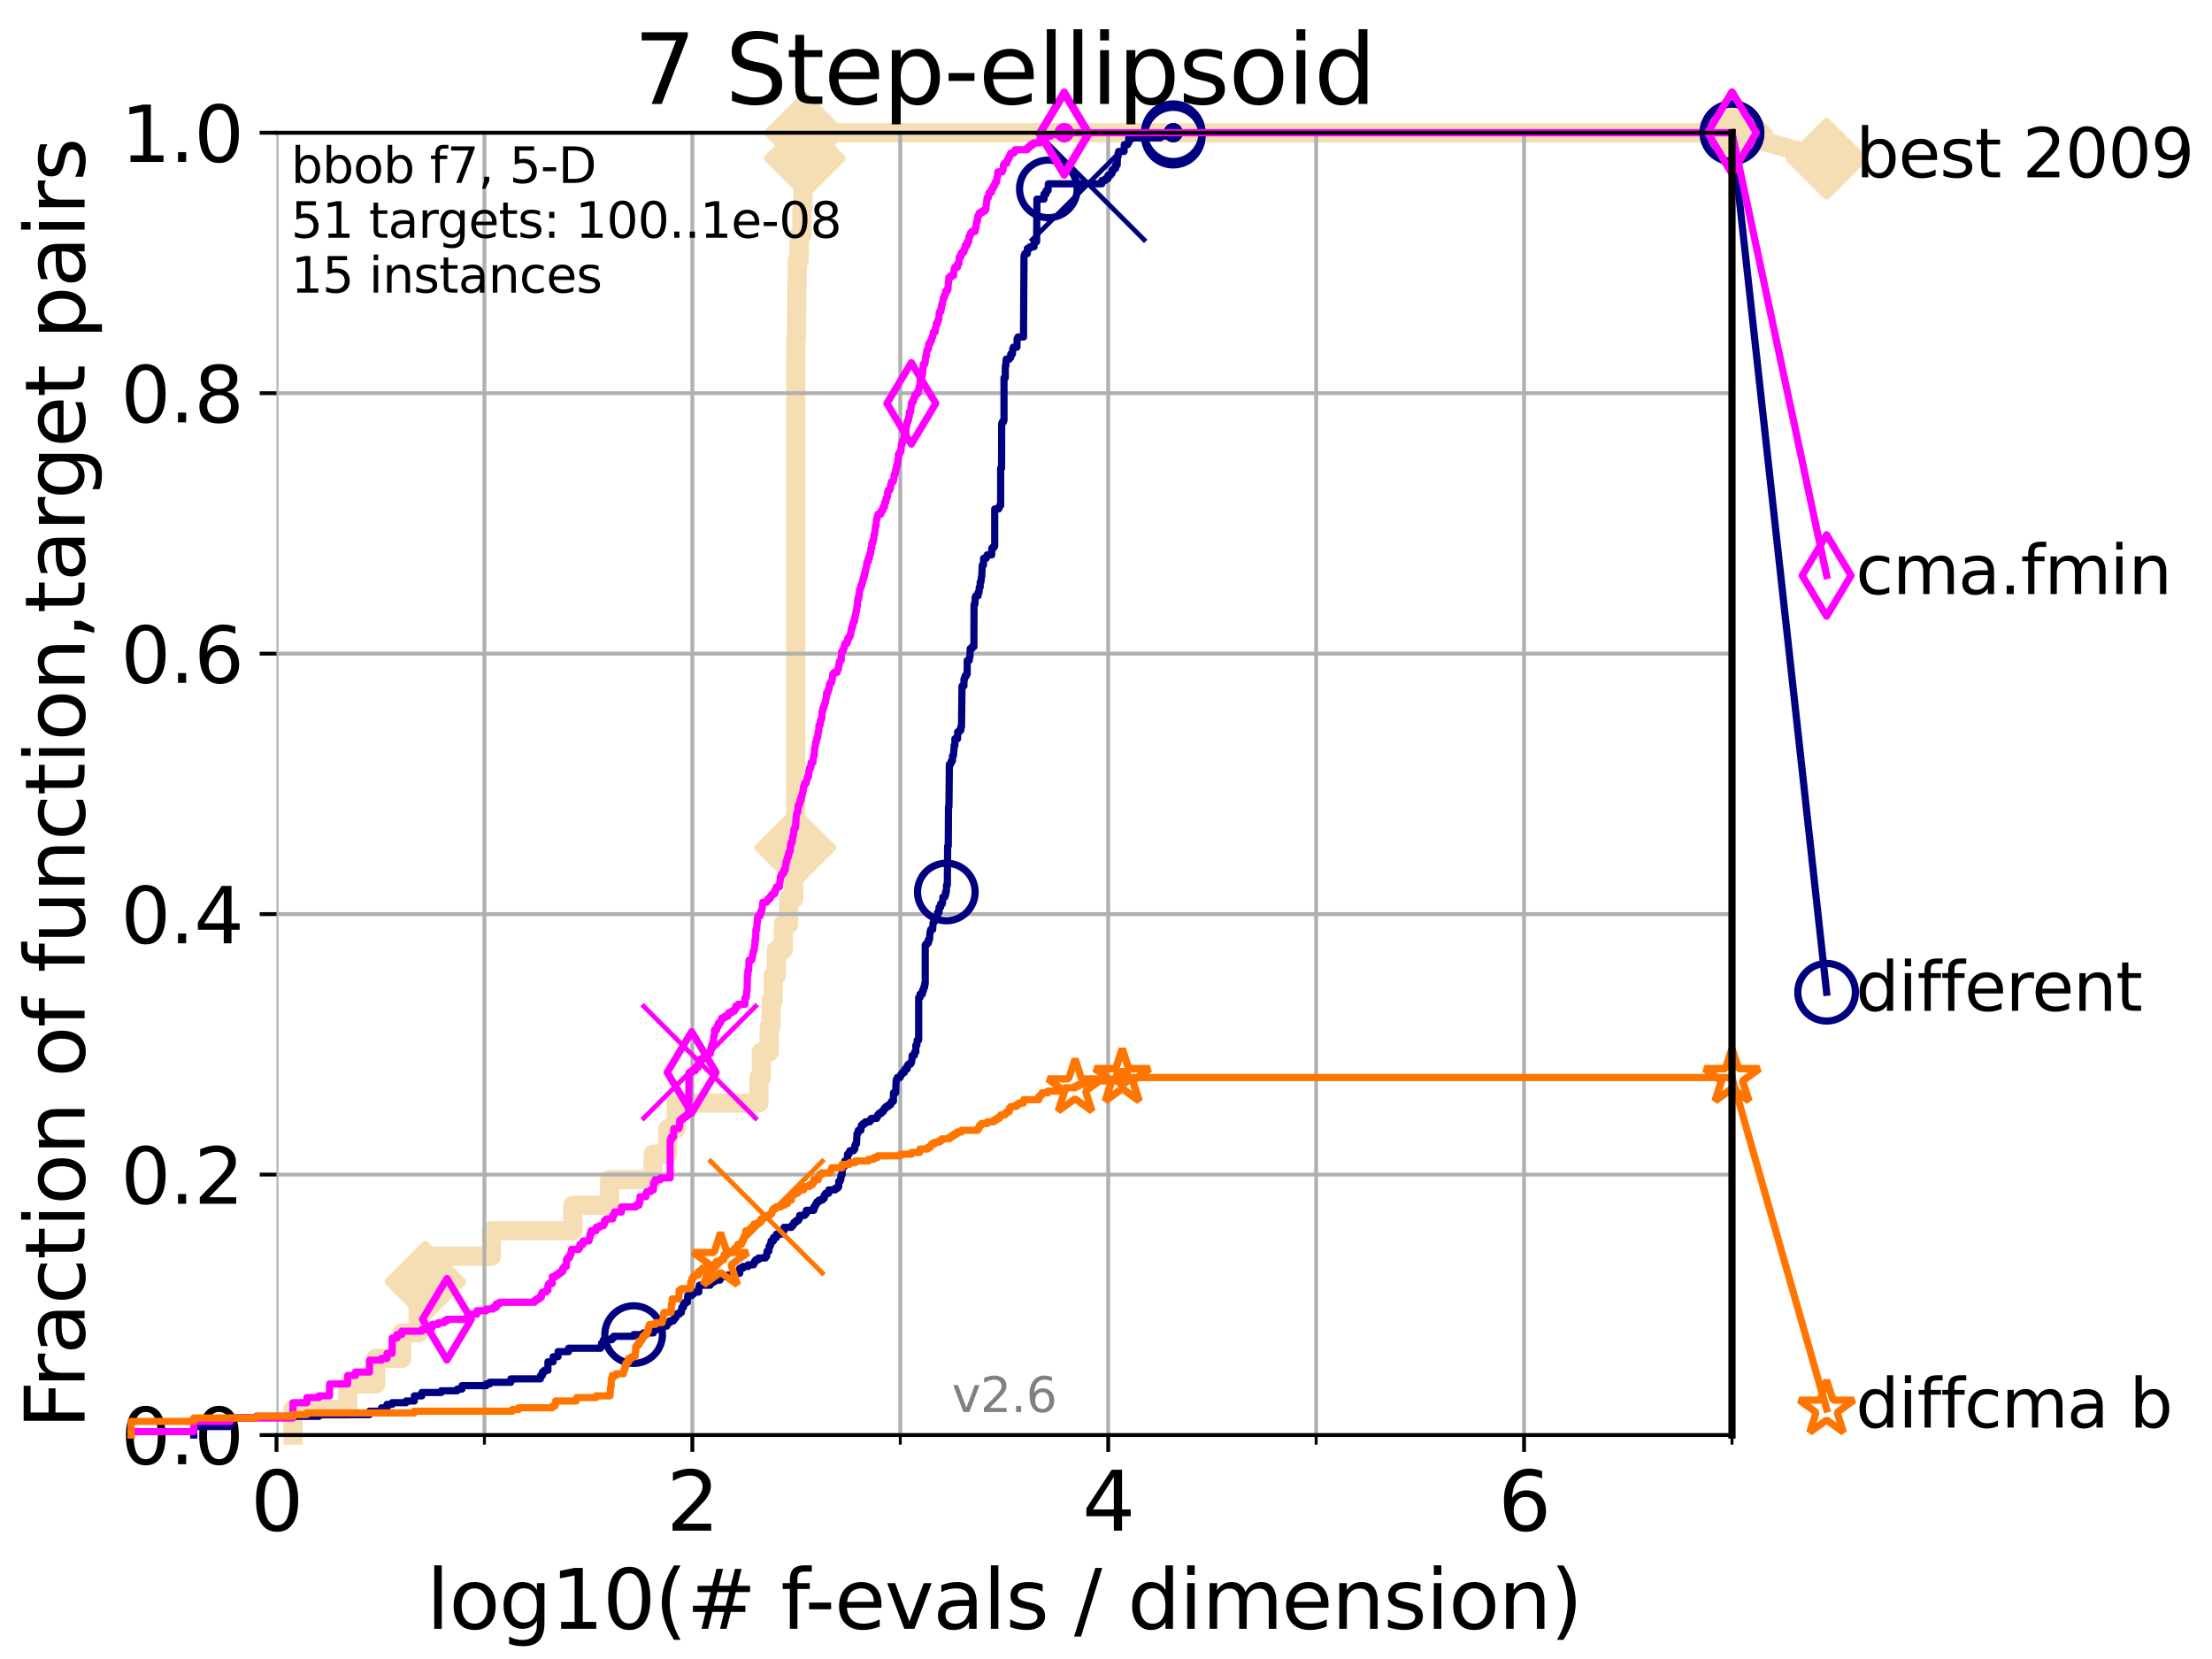 <?xml version="1.0" encoding="utf-8" standalone="no"?>
<!DOCTYPE svg PUBLIC "-//W3C//DTD SVG 1.1//EN"
  "http://www.w3.org/Graphics/SVG/1.1/DTD/svg11.dtd">
<svg height="345.6pt" version="1.1" viewBox="0 0 460.8 345.6" width="460.8pt" xmlns="http://www.w3.org/2000/svg" xmlns:xlink="http://www.w3.org/1999/xlink">
 <defs>
  <style type="text/css">*{stroke-linecap:butt;stroke-linejoin:round;}</style>
 </defs>
 <g id="figure_1">
  <g id="patch_1">
   <path d="M 0 345.6 
L 460.8 345.6 
L 460.8 0 
L 0 0 
z
" style="fill:#ffffff;"/>
  </g>
  <g id="axes_1">
   <g id="patch_2">
    <path d="M 57.6 298.944 
L 360.806 298.944 
L 360.806 27.648 
L 57.6 27.648 
z
" style="fill:#ffffff;"/>
   </g>
   <g id="line2d_1">
    <path d="M 61.03 298.944 
L 61.03 293.624 
L 72.432 293.624 
L 72.432 288.305 
L 78.267 288.305 
L 78.267 282.985 
L 83.678 282.985 
L 83.678 277.666 
L 87.108 277.666 
L 87.108 267.027 
L 88.614 267.027 
L 88.614 261.707 
L 102.363 261.707 
L 102.363 256.388 
L 119.319 256.388 
L 119.319 251.068 
L 126.994 251.068 
L 126.994 245.749 
L 136.069 245.749 
L 136.069 240.429 
L 139.117 240.429 
L 139.117 235.11 
L 140.861 235.11 
L 140.861 229.79 
L 158.098 229.79 
L 158.098 224.471 
L 158.595 224.471 
L 158.595 219.151 
L 160.239 219.151 
L 160.239 213.832 
L 160.637 213.832 
L 160.637 208.512 
L 161.072 208.512 
L 161.072 203.192 
L 161.721 203.192 
L 161.721 197.873 
L 163.15 197.873 
L 163.15 192.553 
L 164.272 192.553 
L 164.272 187.234 
L 165.355 187.234 
L 165.355 181.914 
L 165.671 181.914 
L 165.671 176.595 
L 165.779 176.595 
L 165.779 75.524 
L 165.803 75.524 
L 165.803 70.204 
L 165.934 70.204 
L 165.934 64.885 
L 165.981 64.885 
L 165.981 59.565 
L 166.076 59.565 
L 166.076 54.246 
L 166.472 54.246 
L 166.472 48.926 
L 167.062 48.926 
L 167.062 43.607 
L 167.252 43.607 
L 167.252 38.287 
L 167.384 38.287 
L 167.384 32.968 
L 167.667 32.968 
L 167.667 27.648 
L 360.806 27.648 
" style="fill:none;stroke:#f5deb3;stroke-linecap:square;stroke-width:4;"/>
   </g>
   <g id="line2d_2">
    <defs>
     <path d="M -0 7.778 
L 7.778 0 
L 0 -7.778 
L -7.778 -0 
z
" id="m25d349331c" style="stroke:#f5deb3;stroke-linejoin:miter;stroke-width:1.5;"/>
    </defs>
    <g>
     <use style="fill:#f5deb3;stroke:#f5deb3;stroke-linejoin:miter;stroke-width:1.5;" x="88.614" xlink:href="#m25d349331c" y="267.027"/>
     <use style="fill:#f5deb3;stroke:#f5deb3;stroke-linejoin:miter;stroke-width:1.5;" x="165.671" xlink:href="#m25d349331c" y="176.595"/>
     <use style="fill:#f5deb3;stroke:#f5deb3;stroke-linejoin:miter;stroke-width:1.5;" x="167.667" xlink:href="#m25d349331c" y="32.968"/>
     <use style="fill:#f5deb3;stroke:#f5deb3;stroke-linejoin:miter;stroke-width:1.5;" x="167.667" xlink:href="#m25d349331c" y="27.648"/>
     <use style="fill:#f5deb3;stroke:#f5deb3;stroke-linejoin:miter;stroke-width:1.5;" x="360.806" xlink:href="#m25d349331c" y="27.648"/>
    </g>
   </g>
   <g id="line2d_3">
    <path style="fill:none;stroke:#f5deb3;stroke-linecap:square;stroke-width:4;"/>
    <g/>
   </g>
   <g id="line2d_4">
    <path d="M 360.806 27.648 
L 380.515 33.074 
" style="fill:none;stroke:#f5deb3;stroke-linecap:square;stroke-width:4;"/>
    <g>
     <use style="fill:#f5deb3;stroke:#f5deb3;stroke-linejoin:miter;stroke-width:1.5;" x="360.806" xlink:href="#m25d349331c" y="27.648"/>
     <use style="fill:#f5deb3;stroke:#f5deb3;stroke-linejoin:miter;stroke-width:1.5;" x="380.515" xlink:href="#m25d349331c" y="33.074"/>
    </g>
   </g>
   <g id="matplotlib.axis_1">
    <g id="xtick_1">
     <g id="line2d_5">
      <path clip-path="url(#p85f19e29e4)" d="M 57.6 298.944 
L 57.6 27.648 
" style="fill:none;stroke:#b0b0b0;stroke-linecap:square;stroke-width:0.8;"/>
     </g>
     <g id="line2d_6">
      <defs>
       <path d="M 0 0 
L 0 3.5 
" id="m371d33616d" style="stroke:#000000;stroke-width:0.8;"/>
      </defs>
      <g>
       <use style="stroke:#000000;stroke-width:0.8;" x="57.6" xlink:href="#m371d33616d" y="298.944"/>
      </g>
     </g>
     <g id="text_1">
      <!-- 0 -->
      <g transform="translate(52.192 318.861)scale(0.17 -0.17)">
       <defs>
        <path d="M 2034 4250 
Q 1547 4250 1301 3770 
Q 1056 3291 1056 2328 
Q 1056 1369 1301 889 
Q 1547 409 2034 409 
Q 2525 409 2770 889 
Q 3016 1369 3016 2328 
Q 3016 3291 2770 3770 
Q 2525 4250 2034 4250 
z
M 2034 4750 
Q 2819 4750 3233 4129 
Q 3647 3509 3647 2328 
Q 3647 1150 3233 529 
Q 2819 -91 2034 -91 
Q 1250 -91 836 529 
Q 422 1150 422 2328 
Q 422 3509 836 4129 
Q 1250 4750 2034 4750 
z
" id="DejaVuSans-30" transform="scale(0.016)"/>
       </defs>
       <use xlink:href="#DejaVuSans-30"/>
      </g>
     </g>
    </g>
    <g id="xtick_2">
     <g id="line2d_7">
      <path clip-path="url(#p85f19e29e4)" d="M 144.23 298.944 
L 144.23 27.648 
" style="fill:none;stroke:#b0b0b0;stroke-linecap:square;stroke-width:0.8;"/>
     </g>
     <g id="line2d_8">
      <g>
       <use style="stroke:#000000;stroke-width:0.8;" x="144.23" xlink:href="#m371d33616d" y="298.944"/>
      </g>
     </g>
     <g id="text_2">
      <!-- 2 -->
      <g transform="translate(138.822 318.861)scale(0.17 -0.17)">
       <defs>
        <path d="M 1228 531 
L 3431 531 
L 3431 0 
L 469 0 
L 469 531 
Q 828 903 1448 1529 
Q 2069 2156 2228 2338 
Q 2531 2678 2651 2914 
Q 2772 3150 2772 3378 
Q 2772 3750 2511 3984 
Q 2250 4219 1831 4219 
Q 1534 4219 1204 4116 
Q 875 4013 500 3803 
L 500 4441 
Q 881 4594 1212 4672 
Q 1544 4750 1819 4750 
Q 2544 4750 2975 4387 
Q 3406 4025 3406 3419 
Q 3406 3131 3298 2873 
Q 3191 2616 2906 2266 
Q 2828 2175 2409 1742 
Q 1991 1309 1228 531 
z
" id="DejaVuSans-32" transform="scale(0.016)"/>
       </defs>
       <use xlink:href="#DejaVuSans-32"/>
      </g>
     </g>
    </g>
    <g id="xtick_3">
     <g id="line2d_9">
      <path clip-path="url(#p85f19e29e4)" d="M 230.861 298.944 
L 230.861 27.648 
" style="fill:none;stroke:#b0b0b0;stroke-linecap:square;stroke-width:0.8;"/>
     </g>
     <g id="line2d_10">
      <g>
       <use style="stroke:#000000;stroke-width:0.8;" x="230.861" xlink:href="#m371d33616d" y="298.944"/>
      </g>
     </g>
     <g id="text_3">
      <!-- 4 -->
      <g transform="translate(225.453 318.861)scale(0.17 -0.17)">
       <defs>
        <path d="M 2419 4116 
L 825 1625 
L 2419 1625 
L 2419 4116 
z
M 2253 4666 
L 3047 4666 
L 3047 1625 
L 3713 1625 
L 3713 1100 
L 3047 1100 
L 3047 0 
L 2419 0 
L 2419 1100 
L 313 1100 
L 313 1709 
L 2253 4666 
z
" id="DejaVuSans-34" transform="scale(0.016)"/>
       </defs>
       <use xlink:href="#DejaVuSans-34"/>
      </g>
     </g>
    </g>
    <g id="xtick_4">
     <g id="line2d_11">
      <path clip-path="url(#p85f19e29e4)" d="M 317.491 298.944 
L 317.491 27.648 
" style="fill:none;stroke:#b0b0b0;stroke-linecap:square;stroke-width:0.8;"/>
     </g>
     <g id="line2d_12">
      <g>
       <use style="stroke:#000000;stroke-width:0.8;" x="317.491" xlink:href="#m371d33616d" y="298.944"/>
      </g>
     </g>
     <g id="text_4">
      <!-- 6 -->
      <g transform="translate(312.083 318.861)scale(0.17 -0.17)">
       <defs>
        <path d="M 2113 2584 
Q 1688 2584 1439 2293 
Q 1191 2003 1191 1497 
Q 1191 994 1439 701 
Q 1688 409 2113 409 
Q 2538 409 2786 701 
Q 3034 994 3034 1497 
Q 3034 2003 2786 2293 
Q 2538 2584 2113 2584 
z
M 3366 4563 
L 3366 3988 
Q 3128 4100 2886 4159 
Q 2644 4219 2406 4219 
Q 1781 4219 1451 3797 
Q 1122 3375 1075 2522 
Q 1259 2794 1537 2939 
Q 1816 3084 2150 3084 
Q 2853 3084 3261 2657 
Q 3669 2231 3669 1497 
Q 3669 778 3244 343 
Q 2819 -91 2113 -91 
Q 1303 -91 875 529 
Q 447 1150 447 2328 
Q 447 3434 972 4092 
Q 1497 4750 2381 4750 
Q 2619 4750 2861 4703 
Q 3103 4656 3366 4563 
z
" id="DejaVuSans-36" transform="scale(0.016)"/>
       </defs>
       <use xlink:href="#DejaVuSans-36"/>
      </g>
     </g>
    </g>
    <g id="xtick_5">
     <g id="line2d_13">
      <path clip-path="url(#p85f19e29e4)" d="M 100.915 298.944 
L 100.915 27.648 
" style="fill:none;stroke:#b0b0b0;stroke-linecap:square;stroke-width:0.8;"/>
     </g>
     <g id="line2d_14">
      <defs>
       <path d="M 0 0 
L 0 2 
" id="m1f68d773c3" style="stroke:#000000;stroke-width:0.6;"/>
      </defs>
      <g>
       <use style="stroke:#000000;stroke-width:0.6;" x="100.915" xlink:href="#m1f68d773c3" y="298.944"/>
      </g>
     </g>
    </g>
    <g id="xtick_6">
     <g id="line2d_15">
      <path clip-path="url(#p85f19e29e4)" d="M 187.546 298.944 
L 187.546 27.648 
" style="fill:none;stroke:#b0b0b0;stroke-linecap:square;stroke-width:0.8;"/>
     </g>
     <g id="line2d_16">
      <g>
       <use style="stroke:#000000;stroke-width:0.6;" x="187.546" xlink:href="#m1f68d773c3" y="298.944"/>
      </g>
     </g>
    </g>
    <g id="xtick_7">
     <g id="line2d_17">
      <path clip-path="url(#p85f19e29e4)" d="M 274.176 298.944 
L 274.176 27.648 
" style="fill:none;stroke:#b0b0b0;stroke-linecap:square;stroke-width:0.8;"/>
     </g>
     <g id="line2d_18">
      <g>
       <use style="stroke:#000000;stroke-width:0.6;" x="274.176" xlink:href="#m1f68d773c3" y="298.944"/>
      </g>
     </g>
    </g>
    <g id="xtick_8">
     <g id="line2d_19">
      <path clip-path="url(#p85f19e29e4)" d="M 360.806 298.944 
L 360.806 27.648 
" style="fill:none;stroke:#b0b0b0;stroke-linecap:square;stroke-width:0.8;"/>
     </g>
     <g id="line2d_20">
      <g>
       <use style="stroke:#000000;stroke-width:0.6;" x="360.806" xlink:href="#m1f68d773c3" y="298.944"/>
      </g>
     </g>
    </g>
    <g id="text_5">
     <!-- log10(# f-evals / dimension) -->
     <g transform="translate(88.823 339.314)scale(0.17 -0.17)">
      <defs>
       <path d="M 603 4863 
L 1178 4863 
L 1178 0 
L 603 0 
L 603 4863 
z
" id="DejaVuSans-6c" transform="scale(0.016)"/>
       <path d="M 1959 3097 
Q 1497 3097 1228 2736 
Q 959 2375 959 1747 
Q 959 1119 1226 758 
Q 1494 397 1959 397 
Q 2419 397 2687 759 
Q 2956 1122 2956 1747 
Q 2956 2369 2687 2733 
Q 2419 3097 1959 3097 
z
M 1959 3584 
Q 2709 3584 3137 3096 
Q 3566 2609 3566 1747 
Q 3566 888 3137 398 
Q 2709 -91 1959 -91 
Q 1206 -91 779 398 
Q 353 888 353 1747 
Q 353 2609 779 3096 
Q 1206 3584 1959 3584 
z
" id="DejaVuSans-6f" transform="scale(0.016)"/>
       <path d="M 2906 1791 
Q 2906 2416 2648 2759 
Q 2391 3103 1925 3103 
Q 1463 3103 1205 2759 
Q 947 2416 947 1791 
Q 947 1169 1205 825 
Q 1463 481 1925 481 
Q 2391 481 2648 825 
Q 2906 1169 2906 1791 
z
M 3481 434 
Q 3481 -459 3084 -895 
Q 2688 -1331 1869 -1331 
Q 1566 -1331 1297 -1286 
Q 1028 -1241 775 -1147 
L 775 -588 
Q 1028 -725 1275 -790 
Q 1522 -856 1778 -856 
Q 2344 -856 2625 -561 
Q 2906 -266 2906 331 
L 2906 616 
Q 2728 306 2450 153 
Q 2172 0 1784 0 
Q 1141 0 747 490 
Q 353 981 353 1791 
Q 353 2603 747 3093 
Q 1141 3584 1784 3584 
Q 2172 3584 2450 3431 
Q 2728 3278 2906 2969 
L 2906 3500 
L 3481 3500 
L 3481 434 
z
" id="DejaVuSans-67" transform="scale(0.016)"/>
       <path d="M 794 531 
L 1825 531 
L 1825 4091 
L 703 3866 
L 703 4441 
L 1819 4666 
L 2450 4666 
L 2450 531 
L 3481 531 
L 3481 0 
L 794 0 
L 794 531 
z
" id="DejaVuSans-31" transform="scale(0.016)"/>
       <path d="M 1984 4856 
Q 1566 4138 1362 3434 
Q 1159 2731 1159 2009 
Q 1159 1288 1364 580 
Q 1569 -128 1984 -844 
L 1484 -844 
Q 1016 -109 783 600 
Q 550 1309 550 2009 
Q 550 2706 781 3412 
Q 1013 4119 1484 4856 
L 1984 4856 
z
" id="DejaVuSans-28" transform="scale(0.016)"/>
       <path d="M 3272 2816 
L 2363 2816 
L 2100 1772 
L 3016 1772 
L 3272 2816 
z
M 2803 4594 
L 2478 3297 
L 3391 3297 
L 3719 4594 
L 4219 4594 
L 3897 3297 
L 4872 3297 
L 4872 2816 
L 3775 2816 
L 3519 1772 
L 4513 1772 
L 4513 1294 
L 3397 1294 
L 3072 0 
L 2572 0 
L 2894 1294 
L 1978 1294 
L 1656 0 
L 1153 0 
L 1478 1294 
L 494 1294 
L 494 1772 
L 1594 1772 
L 1856 2816 
L 850 2816 
L 850 3297 
L 1978 3297 
L 2297 4594 
L 2803 4594 
z
" id="DejaVuSans-23" transform="scale(0.016)"/>
       <path id="DejaVuSans-20" transform="scale(0.016)"/>
       <path d="M 2375 4863 
L 2375 4384 
L 1825 4384 
Q 1516 4384 1395 4259 
Q 1275 4134 1275 3809 
L 1275 3500 
L 2222 3500 
L 2222 3053 
L 1275 3053 
L 1275 0 
L 697 0 
L 697 3053 
L 147 3053 
L 147 3500 
L 697 3500 
L 697 3744 
Q 697 4328 969 4595 
Q 1241 4863 1831 4863 
L 2375 4863 
z
" id="DejaVuSans-66" transform="scale(0.016)"/>
       <path d="M 313 2009 
L 1997 2009 
L 1997 1497 
L 313 1497 
L 313 2009 
z
" id="DejaVuSans-2d" transform="scale(0.016)"/>
       <path d="M 3597 1894 
L 3597 1613 
L 953 1613 
Q 991 1019 1311 708 
Q 1631 397 2203 397 
Q 2534 397 2845 478 
Q 3156 559 3463 722 
L 3463 178 
Q 3153 47 2828 -22 
Q 2503 -91 2169 -91 
Q 1331 -91 842 396 
Q 353 884 353 1716 
Q 353 2575 817 3079 
Q 1281 3584 2069 3584 
Q 2775 3584 3186 3129 
Q 3597 2675 3597 1894 
z
M 3022 2063 
Q 3016 2534 2758 2815 
Q 2500 3097 2075 3097 
Q 1594 3097 1305 2825 
Q 1016 2553 972 2059 
L 3022 2063 
z
" id="DejaVuSans-65" transform="scale(0.016)"/>
       <path d="M 191 3500 
L 800 3500 
L 1894 563 
L 2988 3500 
L 3597 3500 
L 2284 0 
L 1503 0 
L 191 3500 
z
" id="DejaVuSans-76" transform="scale(0.016)"/>
       <path d="M 2194 1759 
Q 1497 1759 1228 1600 
Q 959 1441 959 1056 
Q 959 750 1161 570 
Q 1363 391 1709 391 
Q 2188 391 2477 730 
Q 2766 1069 2766 1631 
L 2766 1759 
L 2194 1759 
z
M 3341 1997 
L 3341 0 
L 2766 0 
L 2766 531 
Q 2569 213 2275 61 
Q 1981 -91 1556 -91 
Q 1019 -91 701 211 
Q 384 513 384 1019 
Q 384 1609 779 1909 
Q 1175 2209 1959 2209 
L 2766 2209 
L 2766 2266 
Q 2766 2663 2505 2880 
Q 2244 3097 1772 3097 
Q 1472 3097 1187 3025 
Q 903 2953 641 2809 
L 641 3341 
Q 956 3463 1253 3523 
Q 1550 3584 1831 3584 
Q 2591 3584 2966 3190 
Q 3341 2797 3341 1997 
z
" id="DejaVuSans-61" transform="scale(0.016)"/>
       <path d="M 2834 3397 
L 2834 2853 
Q 2591 2978 2328 3040 
Q 2066 3103 1784 3103 
Q 1356 3103 1142 2972 
Q 928 2841 928 2578 
Q 928 2378 1081 2264 
Q 1234 2150 1697 2047 
L 1894 2003 
Q 2506 1872 2764 1633 
Q 3022 1394 3022 966 
Q 3022 478 2636 193 
Q 2250 -91 1575 -91 
Q 1294 -91 989 -36 
Q 684 19 347 128 
L 347 722 
Q 666 556 975 473 
Q 1284 391 1588 391 
Q 1994 391 2212 530 
Q 2431 669 2431 922 
Q 2431 1156 2273 1281 
Q 2116 1406 1581 1522 
L 1381 1569 
Q 847 1681 609 1914 
Q 372 2147 372 2553 
Q 372 3047 722 3315 
Q 1072 3584 1716 3584 
Q 2034 3584 2315 3537 
Q 2597 3491 2834 3397 
z
" id="DejaVuSans-73" transform="scale(0.016)"/>
       <path d="M 1625 4666 
L 2156 4666 
L 531 -594 
L 0 -594 
L 1625 4666 
z
" id="DejaVuSans-2f" transform="scale(0.016)"/>
       <path d="M 2906 2969 
L 2906 4863 
L 3481 4863 
L 3481 0 
L 2906 0 
L 2906 525 
Q 2725 213 2448 61 
Q 2172 -91 1784 -91 
Q 1150 -91 751 415 
Q 353 922 353 1747 
Q 353 2572 751 3078 
Q 1150 3584 1784 3584 
Q 2172 3584 2448 3432 
Q 2725 3281 2906 2969 
z
M 947 1747 
Q 947 1113 1208 752 
Q 1469 391 1925 391 
Q 2381 391 2643 752 
Q 2906 1113 2906 1747 
Q 2906 2381 2643 2742 
Q 2381 3103 1925 3103 
Q 1469 3103 1208 2742 
Q 947 2381 947 1747 
z
" id="DejaVuSans-64" transform="scale(0.016)"/>
       <path d="M 603 3500 
L 1178 3500 
L 1178 0 
L 603 0 
L 603 3500 
z
M 603 4863 
L 1178 4863 
L 1178 4134 
L 603 4134 
L 603 4863 
z
" id="DejaVuSans-69" transform="scale(0.016)"/>
       <path d="M 3328 2828 
Q 3544 3216 3844 3400 
Q 4144 3584 4550 3584 
Q 5097 3584 5394 3201 
Q 5691 2819 5691 2113 
L 5691 0 
L 5113 0 
L 5113 2094 
Q 5113 2597 4934 2840 
Q 4756 3084 4391 3084 
Q 3944 3084 3684 2787 
Q 3425 2491 3425 1978 
L 3425 0 
L 2847 0 
L 2847 2094 
Q 2847 2600 2669 2842 
Q 2491 3084 2119 3084 
Q 1678 3084 1418 2786 
Q 1159 2488 1159 1978 
L 1159 0 
L 581 0 
L 581 3500 
L 1159 3500 
L 1159 2956 
Q 1356 3278 1631 3431 
Q 1906 3584 2284 3584 
Q 2666 3584 2933 3390 
Q 3200 3197 3328 2828 
z
" id="DejaVuSans-6d" transform="scale(0.016)"/>
       <path d="M 3513 2113 
L 3513 0 
L 2938 0 
L 2938 2094 
Q 2938 2591 2744 2837 
Q 2550 3084 2163 3084 
Q 1697 3084 1428 2787 
Q 1159 2491 1159 1978 
L 1159 0 
L 581 0 
L 581 3500 
L 1159 3500 
L 1159 2956 
Q 1366 3272 1645 3428 
Q 1925 3584 2291 3584 
Q 2894 3584 3203 3211 
Q 3513 2838 3513 2113 
z
" id="DejaVuSans-6e" transform="scale(0.016)"/>
       <path d="M 513 4856 
L 1013 4856 
Q 1481 4119 1714 3412 
Q 1947 2706 1947 2009 
Q 1947 1309 1714 600 
Q 1481 -109 1013 -844 
L 513 -844 
Q 928 -128 1133 580 
Q 1338 1288 1338 2009 
Q 1338 2731 1133 3434 
Q 928 4138 513 4856 
z
" id="DejaVuSans-29" transform="scale(0.016)"/>
      </defs>
      <use xlink:href="#DejaVuSans-6c"/>
      <use x="27.783" xlink:href="#DejaVuSans-6f"/>
      <use x="88.965" xlink:href="#DejaVuSans-67"/>
      <use x="152.441" xlink:href="#DejaVuSans-31"/>
      <use x="216.064" xlink:href="#DejaVuSans-30"/>
      <use x="279.688" xlink:href="#DejaVuSans-28"/>
      <use x="318.701" xlink:href="#DejaVuSans-23"/>
      <use x="402.49" xlink:href="#DejaVuSans-20"/>
      <use x="434.277" xlink:href="#DejaVuSans-66"/>
      <use x="463.982" xlink:href="#DejaVuSans-2d"/>
      <use x="500.066" xlink:href="#DejaVuSans-65"/>
      <use x="561.59" xlink:href="#DejaVuSans-76"/>
      <use x="620.77" xlink:href="#DejaVuSans-61"/>
      <use x="682.049" xlink:href="#DejaVuSans-6c"/>
      <use x="709.832" xlink:href="#DejaVuSans-73"/>
      <use x="761.932" xlink:href="#DejaVuSans-20"/>
      <use x="793.719" xlink:href="#DejaVuSans-2f"/>
      <use x="827.41" xlink:href="#DejaVuSans-20"/>
      <use x="859.197" xlink:href="#DejaVuSans-64"/>
      <use x="922.674" xlink:href="#DejaVuSans-69"/>
      <use x="950.457" xlink:href="#DejaVuSans-6d"/>
      <use x="1047.869" xlink:href="#DejaVuSans-65"/>
      <use x="1109.393" xlink:href="#DejaVuSans-6e"/>
      <use x="1172.771" xlink:href="#DejaVuSans-73"/>
      <use x="1224.871" xlink:href="#DejaVuSans-69"/>
      <use x="1252.654" xlink:href="#DejaVuSans-6f"/>
      <use x="1313.836" xlink:href="#DejaVuSans-6e"/>
      <use x="1377.215" xlink:href="#DejaVuSans-29"/>
     </g>
    </g>
   </g>
   <g id="matplotlib.axis_2">
    <g id="ytick_1">
     <g id="line2d_21">
      <path clip-path="url(#p85f19e29e4)" d="M 57.6 298.944 
L 360.806 298.944 
" style="fill:none;stroke:#b0b0b0;stroke-linecap:square;stroke-width:0.8;"/>
     </g>
     <g id="line2d_22">
      <defs>
       <path d="M 0 0 
L -3.5 0 
" id="mc12bc137e4" style="stroke:#000000;stroke-width:0.8;"/>
      </defs>
      <g>
       <use style="stroke:#000000;stroke-width:0.8;" x="57.6" xlink:href="#mc12bc137e4" y="298.944"/>
      </g>
     </g>
     <g id="text_6">
      <!-- 0.0 -->
      <g transform="translate(25.155 305.023)scale(0.16 -0.16)">
       <defs>
        <path d="M 684 794 
L 1344 794 
L 1344 0 
L 684 0 
L 684 794 
z
" id="DejaVuSans-2e" transform="scale(0.016)"/>
       </defs>
       <use xlink:href="#DejaVuSans-30"/>
       <use x="63.623" xlink:href="#DejaVuSans-2e"/>
       <use x="95.41" xlink:href="#DejaVuSans-30"/>
      </g>
     </g>
    </g>
    <g id="ytick_2">
     <g id="line2d_23">
      <path clip-path="url(#p85f19e29e4)" d="M 57.6 244.685 
L 360.806 244.685 
" style="fill:none;stroke:#b0b0b0;stroke-linecap:square;stroke-width:0.8;"/>
     </g>
     <g id="line2d_24">
      <g>
       <use style="stroke:#000000;stroke-width:0.8;" x="57.6" xlink:href="#mc12bc137e4" y="244.685"/>
      </g>
     </g>
     <g id="text_7">
      <!-- 0.2 -->
      <g transform="translate(25.155 250.764)scale(0.16 -0.16)">
       <use xlink:href="#DejaVuSans-30"/>
       <use x="63.623" xlink:href="#DejaVuSans-2e"/>
       <use x="95.41" xlink:href="#DejaVuSans-32"/>
      </g>
     </g>
    </g>
    <g id="ytick_3">
     <g id="line2d_25">
      <path clip-path="url(#p85f19e29e4)" d="M 57.6 190.426 
L 360.806 190.426 
" style="fill:none;stroke:#b0b0b0;stroke-linecap:square;stroke-width:0.8;"/>
     </g>
     <g id="line2d_26">
      <g>
       <use style="stroke:#000000;stroke-width:0.8;" x="57.6" xlink:href="#mc12bc137e4" y="190.426"/>
      </g>
     </g>
     <g id="text_8">
      <!-- 0.4 -->
      <g transform="translate(25.155 196.504)scale(0.16 -0.16)">
       <use xlink:href="#DejaVuSans-30"/>
       <use x="63.623" xlink:href="#DejaVuSans-2e"/>
       <use x="95.41" xlink:href="#DejaVuSans-34"/>
      </g>
     </g>
    </g>
    <g id="ytick_4">
     <g id="line2d_27">
      <path clip-path="url(#p85f19e29e4)" d="M 57.6 136.166 
L 360.806 136.166 
" style="fill:none;stroke:#b0b0b0;stroke-linecap:square;stroke-width:0.8;"/>
     </g>
     <g id="line2d_28">
      <g>
       <use style="stroke:#000000;stroke-width:0.8;" x="57.6" xlink:href="#mc12bc137e4" y="136.166"/>
      </g>
     </g>
     <g id="text_9">
      <!-- 0.6 -->
      <g transform="translate(25.155 142.245)scale(0.16 -0.16)">
       <use xlink:href="#DejaVuSans-30"/>
       <use x="63.623" xlink:href="#DejaVuSans-2e"/>
       <use x="95.41" xlink:href="#DejaVuSans-36"/>
      </g>
     </g>
    </g>
    <g id="ytick_5">
     <g id="line2d_29">
      <path clip-path="url(#p85f19e29e4)" d="M 57.6 81.907 
L 360.806 81.907 
" style="fill:none;stroke:#b0b0b0;stroke-linecap:square;stroke-width:0.8;"/>
     </g>
     <g id="line2d_30">
      <g>
       <use style="stroke:#000000;stroke-width:0.8;" x="57.6" xlink:href="#mc12bc137e4" y="81.907"/>
      </g>
     </g>
     <g id="text_10">
      <!-- 0.8 -->
      <g transform="translate(25.155 87.986)scale(0.16 -0.16)">
       <defs>
        <path d="M 2034 2216 
Q 1584 2216 1326 1975 
Q 1069 1734 1069 1313 
Q 1069 891 1326 650 
Q 1584 409 2034 409 
Q 2484 409 2743 651 
Q 3003 894 3003 1313 
Q 3003 1734 2745 1975 
Q 2488 2216 2034 2216 
z
M 1403 2484 
Q 997 2584 770 2862 
Q 544 3141 544 3541 
Q 544 4100 942 4425 
Q 1341 4750 2034 4750 
Q 2731 4750 3128 4425 
Q 3525 4100 3525 3541 
Q 3525 3141 3298 2862 
Q 3072 2584 2669 2484 
Q 3125 2378 3379 2068 
Q 3634 1759 3634 1313 
Q 3634 634 3220 271 
Q 2806 -91 2034 -91 
Q 1263 -91 848 271 
Q 434 634 434 1313 
Q 434 1759 690 2068 
Q 947 2378 1403 2484 
z
M 1172 3481 
Q 1172 3119 1398 2916 
Q 1625 2713 2034 2713 
Q 2441 2713 2670 2916 
Q 2900 3119 2900 3481 
Q 2900 3844 2670 4047 
Q 2441 4250 2034 4250 
Q 1625 4250 1398 4047 
Q 1172 3844 1172 3481 
z
" id="DejaVuSans-38" transform="scale(0.016)"/>
       </defs>
       <use xlink:href="#DejaVuSans-30"/>
       <use x="63.623" xlink:href="#DejaVuSans-2e"/>
       <use x="95.41" xlink:href="#DejaVuSans-38"/>
      </g>
     </g>
    </g>
    <g id="ytick_6">
     <g id="line2d_31">
      <path clip-path="url(#p85f19e29e4)" d="M 57.6 27.648 
L 360.806 27.648 
" style="fill:none;stroke:#b0b0b0;stroke-linecap:square;stroke-width:0.8;"/>
     </g>
     <g id="line2d_32">
      <g>
       <use style="stroke:#000000;stroke-width:0.8;" x="57.6" xlink:href="#mc12bc137e4" y="27.648"/>
      </g>
     </g>
     <g id="text_11">
      <!-- 1.0 -->
      <g transform="translate(25.155 33.727)scale(0.16 -0.16)">
       <use xlink:href="#DejaVuSans-31"/>
       <use x="63.623" xlink:href="#DejaVuSans-2e"/>
       <use x="95.41" xlink:href="#DejaVuSans-30"/>
      </g>
     </g>
    </g>
    <g id="text_12">
     <!-- Fraction of function,target pairs -->
     <g transform="translate(17.62 297.681)rotate(-90)scale(0.17 -0.17)">
      <defs>
       <path d="M 628 4666 
L 3309 4666 
L 3309 4134 
L 1259 4134 
L 1259 2759 
L 3109 2759 
L 3109 2228 
L 1259 2228 
L 1259 0 
L 628 0 
L 628 4666 
z
" id="DejaVuSans-46" transform="scale(0.016)"/>
       <path d="M 2631 2963 
Q 2534 3019 2420 3045 
Q 2306 3072 2169 3072 
Q 1681 3072 1420 2755 
Q 1159 2438 1159 1844 
L 1159 0 
L 581 0 
L 581 3500 
L 1159 3500 
L 1159 2956 
Q 1341 3275 1631 3429 
Q 1922 3584 2338 3584 
Q 2397 3584 2469 3576 
Q 2541 3569 2628 3553 
L 2631 2963 
z
" id="DejaVuSans-72" transform="scale(0.016)"/>
       <path d="M 3122 3366 
L 3122 2828 
Q 2878 2963 2633 3030 
Q 2388 3097 2138 3097 
Q 1578 3097 1268 2742 
Q 959 2388 959 1747 
Q 959 1106 1268 751 
Q 1578 397 2138 397 
Q 2388 397 2633 464 
Q 2878 531 3122 666 
L 3122 134 
Q 2881 22 2623 -34 
Q 2366 -91 2075 -91 
Q 1284 -91 818 406 
Q 353 903 353 1747 
Q 353 2603 823 3093 
Q 1294 3584 2113 3584 
Q 2378 3584 2631 3529 
Q 2884 3475 3122 3366 
z
" id="DejaVuSans-63" transform="scale(0.016)"/>
       <path d="M 1172 4494 
L 1172 3500 
L 2356 3500 
L 2356 3053 
L 1172 3053 
L 1172 1153 
Q 1172 725 1289 603 
Q 1406 481 1766 481 
L 2356 481 
L 2356 0 
L 1766 0 
Q 1100 0 847 248 
Q 594 497 594 1153 
L 594 3053 
L 172 3053 
L 172 3500 
L 594 3500 
L 594 4494 
L 1172 4494 
z
" id="DejaVuSans-74" transform="scale(0.016)"/>
       <path d="M 544 1381 
L 544 3500 
L 1119 3500 
L 1119 1403 
Q 1119 906 1312 657 
Q 1506 409 1894 409 
Q 2359 409 2629 706 
Q 2900 1003 2900 1516 
L 2900 3500 
L 3475 3500 
L 3475 0 
L 2900 0 
L 2900 538 
Q 2691 219 2414 64 
Q 2138 -91 1772 -91 
Q 1169 -91 856 284 
Q 544 659 544 1381 
z
M 1991 3584 
L 1991 3584 
z
" id="DejaVuSans-75" transform="scale(0.016)"/>
       <path d="M 750 794 
L 1409 794 
L 1409 256 
L 897 -744 
L 494 -744 
L 750 256 
L 750 794 
z
" id="DejaVuSans-2c" transform="scale(0.016)"/>
       <path d="M 1159 525 
L 1159 -1331 
L 581 -1331 
L 581 3500 
L 1159 3500 
L 1159 2969 
Q 1341 3281 1617 3432 
Q 1894 3584 2278 3584 
Q 2916 3584 3314 3078 
Q 3713 2572 3713 1747 
Q 3713 922 3314 415 
Q 2916 -91 2278 -91 
Q 1894 -91 1617 61 
Q 1341 213 1159 525 
z
M 3116 1747 
Q 3116 2381 2855 2742 
Q 2594 3103 2138 3103 
Q 1681 3103 1420 2742 
Q 1159 2381 1159 1747 
Q 1159 1113 1420 752 
Q 1681 391 2138 391 
Q 2594 391 2855 752 
Q 3116 1113 3116 1747 
z
" id="DejaVuSans-70" transform="scale(0.016)"/>
      </defs>
      <use xlink:href="#DejaVuSans-46"/>
      <use x="50.27" xlink:href="#DejaVuSans-72"/>
      <use x="91.383" xlink:href="#DejaVuSans-61"/>
      <use x="152.662" xlink:href="#DejaVuSans-63"/>
      <use x="207.643" xlink:href="#DejaVuSans-74"/>
      <use x="246.852" xlink:href="#DejaVuSans-69"/>
      <use x="274.635" xlink:href="#DejaVuSans-6f"/>
      <use x="335.816" xlink:href="#DejaVuSans-6e"/>
      <use x="399.195" xlink:href="#DejaVuSans-20"/>
      <use x="430.982" xlink:href="#DejaVuSans-6f"/>
      <use x="492.164" xlink:href="#DejaVuSans-66"/>
      <use x="527.369" xlink:href="#DejaVuSans-20"/>
      <use x="559.156" xlink:href="#DejaVuSans-66"/>
      <use x="594.361" xlink:href="#DejaVuSans-75"/>
      <use x="657.74" xlink:href="#DejaVuSans-6e"/>
      <use x="721.119" xlink:href="#DejaVuSans-63"/>
      <use x="776.1" xlink:href="#DejaVuSans-74"/>
      <use x="815.309" xlink:href="#DejaVuSans-69"/>
      <use x="843.092" xlink:href="#DejaVuSans-6f"/>
      <use x="904.273" xlink:href="#DejaVuSans-6e"/>
      <use x="967.652" xlink:href="#DejaVuSans-2c"/>
      <use x="999.439" xlink:href="#DejaVuSans-74"/>
      <use x="1038.648" xlink:href="#DejaVuSans-61"/>
      <use x="1099.928" xlink:href="#DejaVuSans-72"/>
      <use x="1139.291" xlink:href="#DejaVuSans-67"/>
      <use x="1202.768" xlink:href="#DejaVuSans-65"/>
      <use x="1264.291" xlink:href="#DejaVuSans-74"/>
      <use x="1303.5" xlink:href="#DejaVuSans-20"/>
      <use x="1335.287" xlink:href="#DejaVuSans-70"/>
      <use x="1398.764" xlink:href="#DejaVuSans-61"/>
      <use x="1460.043" xlink:href="#DejaVuSans-69"/>
      <use x="1487.826" xlink:href="#DejaVuSans-72"/>
      <use x="1528.939" xlink:href="#DejaVuSans-73"/>
     </g>
    </g>
   </g>
   <g id="line2d_33">
    <defs>
     <path d="M 0 1.5 
C 0.398 1.5 0.779 1.342 1.061 1.061 
C 1.342 0.779 1.5 0.398 1.5 0 
C 1.5 -0.398 1.342 -0.779 1.061 -1.061 
C 0.779 -1.342 0.398 -1.5 0 -1.5 
C -0.398 -1.5 -0.779 -1.342 -1.061 -1.061 
C -1.342 -0.779 -1.5 -0.398 -1.5 0 
C -1.5 0.398 -1.342 0.779 -1.061 1.061 
C -0.779 1.342 -0.398 1.5 0 1.5 
z
" id="m2c96d26132" style="stroke:#f5deb3;"/>
    </defs>
    <g>
     <use style="fill:#f5deb3;stroke:#f5deb3;" x="167.667" xlink:href="#m2c96d26132" y="27.648"/>
     <use style="fill:#f5deb3;stroke:#f5deb3;" x="167.667" xlink:href="#m2c96d26132" y="27.648"/>
    </g>
   </g>
   <g id="line2d_34">
    <defs>
     <path d="M 0 1.5 
C 0.398 1.5 0.779 1.342 1.061 1.061 
C 1.342 0.779 1.5 0.398 1.5 0 
C 1.5 -0.398 1.342 -0.779 1.061 -1.061 
C 0.779 -1.342 0.398 -1.5 0 -1.5 
C -0.398 -1.5 -0.779 -1.342 -1.061 -1.061 
C -1.342 -0.779 -1.5 -0.398 -1.5 0 
C -1.5 0.398 -1.342 0.779 -1.061 1.061 
C -0.779 1.342 -0.398 1.5 0 1.5 
z
" id="m4d452445e5" style="stroke:#000080;"/>
    </defs>
    <g>
     <use style="fill:#000080;stroke:#000080;" x="244.409" xlink:href="#m4d452445e5" y="27.648"/>
     <use style="fill:#000080;stroke:#000080;" x="244.409" xlink:href="#m4d452445e5" y="27.648"/>
    </g>
   </g>
   <g id="line2d_35">
    <path d="M 40.363 298.944 
L 40.363 297.171 
L 47.991 297.171 
L 47.991 295.398 
L 53.402 295.398 
L 53.402 295.043 
L 66.441 295.043 
L 66.441 294.688 
L 76.969 294.688 
L 76.969 293.979 
L 79.481 293.979 
L 79.481 293.27 
L 80.621 293.27 
L 80.621 292.561 
L 81.696 292.561 
L 81.696 292.206 
L 84.596 292.206 
L 84.596 291.851 
L 86.307 291.851 
L 86.307 290.787 
L 87.876 290.787 
L 87.876 290.078 
L 91.923 290.078 
L 91.923 289.723 
L 95.251 289.723 
L 95.251 289.369 
L 96.241 289.369 
L 96.241 288.66 
L 101.288 288.66 
L 101.288 288.305 
L 102.011 288.305 
L 102.011 287.95 
L 106.421 287.95 
L 106.421 287.241 
L 112.589 287.241 
L 112.589 286.532 
L 112.989 286.532 
L 112.989 285.822 
L 113.381 285.822 
L 113.381 285.468 
L 114.142 285.468 
L 114.142 283.695 
L 115.227 283.695 
L 115.227 282.631 
L 116.253 282.631 
L 116.253 281.567 
L 118.451 281.567 
L 118.451 280.858 
L 125.116 280.858 
L 125.116 280.503 
L 125.322 280.503 
L 125.322 279.794 
L 125.729 279.794 
L 125.729 279.084 
L 127.458 279.084 
L 127.458 278.73 
L 127.822 278.73 
L 127.822 278.375 
L 132.001 278.375 
L 132.001 278.021 
L 134.048 278.021 
L 134.048 277.666 
L 136.127 277.666 
L 136.127 276.957 
L 137.467 276.957 
L 137.467 276.602 
L 138.103 276.602 
L 138.103 276.247 
L 138.919 276.247 
L 138.919 275.538 
L 139.508 275.538 
L 139.508 275.183 
L 140.266 275.183 
L 140.266 274.829 
L 140.543 274.829 
L 140.543 274.474 
L 140.816 274.474 
L 140.816 273.765 
L 141.524 273.765 
L 141.524 273.41 
L 141.953 273.41 
L 142.038 272.346 
L 142.373 272.346 
L 142.373 271.637 
L 142.703 271.637 
L 142.703 271.282 
L 143.186 271.282 
L 143.265 269.864 
L 144.117 269.864 
L 144.117 269.509 
L 144.566 269.509 
L 144.566 269.155 
L 145.573 269.155 
L 145.573 268.091 
L 145.713 268.091 
L 145.713 267.736 
L 147.94 267.736 
L 147.94 267.381 
L 148.247 267.381 
L 148.247 267.027 
L 148.845 267.027 
L 148.845 266.672 
L 149.987 266.672 
L 149.987 266.318 
L 150.152 266.318 
L 150.152 265.963 
L 151.631 265.963 
L 151.631 265.608 
L 152.523 265.608 
L 152.523 265.254 
L 154.101 265.254 
L 154.101 264.19 
L 154.758 264.19 
L 154.758 263.835 
L 155.844 263.835 
L 155.844 263.48 
L 156.985 263.48 
L 156.985 263.126 
L 157.175 263.126 
L 157.175 262.771 
L 157.438 262.771 
L 157.438 262.417 
L 158.025 262.417 
L 158.025 262.062 
L 159.452 262.062 
L 159.452 261.707 
L 159.718 261.707 
L 159.784 260.643 
L 160.175 260.643 
L 160.239 259.579 
L 160.463 259.579 
L 160.463 259.225 
L 160.589 259.225 
L 160.621 258.516 
L 161.118 258.516 
L 161.118 257.806 
L 161.751 257.806 
L 161.751 257.097 
L 162.817 257.097 
L 162.817 256.388 
L 163.315 256.388 
L 163.315 255.678 
L 164.884 255.678 
L 164.884 255.324 
L 165.208 255.324 
L 165.208 254.969 
L 165.404 254.969 
L 165.404 254.615 
L 165.863 254.615 
L 165.863 254.26 
L 166.333 254.26 
L 166.333 253.905 
L 166.564 253.905 
L 166.564 253.196 
L 167.635 253.196 
L 167.635 252.841 
L 167.979 252.841 
L 167.979 252.132 
L 169.531 252.132 
L 169.531 251.423 
L 169.784 251.423 
L 169.784 251.068 
L 169.977 251.068 
L 169.977 250.714 
L 170.186 250.714 
L 170.186 250.359 
L 170.598 250.359 
L 170.598 250.004 
L 171.325 250.004 
L 171.325 249.65 
L 171.713 249.65 
L 171.713 248.94 
L 171.99 248.94 
L 171.99 248.586 
L 172.633 248.586 
L 172.633 247.877 
L 173.98 247.877 
L 173.98 247.522 
L 174.529 247.522 
L 174.529 247.167 
L 174.723 247.167 
L 174.723 246.103 
L 175.004 246.103 
L 175.004 245.749 
L 175.164 245.749 
L 175.164 245.039 
L 175.28 245.039 
L 175.28 244.685 
L 175.439 244.685 
L 175.439 243.266 
L 175.624 243.266 
L 175.624 242.912 
L 175.961 242.912 
L 175.975 241.848 
L 176.537 241.848 
L 176.551 240.429 
L 176.859 240.429 
L 176.859 240.075 
L 177.031 240.075 
L 177.031 239.72 
L 177.817 239.72 
L 177.817 239.365 
L 178.067 239.365 
L 178.067 238.656 
L 178.204 238.656 
L 178.204 238.301 
L 178.425 238.301 
L 178.523 236.174 
L 178.692 236.174 
L 178.8 235.464 
L 179.343 235.464 
L 179.436 234.4 
L 179.803 234.4 
L 179.803 234.046 
L 180.263 234.046 
L 180.263 233.691 
L 181.203 233.691 
L 181.203 233.336 
L 181.496 233.336 
L 181.496 232.982 
L 182.644 232.982 
L 182.644 232.627 
L 182.819 232.627 
L 182.819 232.273 
L 183.116 232.273 
L 183.116 231.918 
L 183.623 231.918 
L 183.623 231.563 
L 184.018 231.563 
L 184.018 231.209 
L 184.198 231.209 
L 184.198 230.854 
L 184.563 230.854 
L 184.563 230.499 
L 185.077 230.499 
L 185.077 230.145 
L 185.543 230.145 
L 185.543 229.79 
L 185.709 229.79 
L 185.709 229.435 
L 186.12 229.435 
L 186.12 227.662 
L 186.585 227.662 
L 186.672 225.18 
L 186.742 225.18 
L 186.742 224.825 
L 186.922 224.825 
L 186.922 224.471 
L 187.512 224.471 
L 187.512 224.116 
L 187.699 224.116 
L 187.699 223.761 
L 187.966 223.761 
L 187.966 223.407 
L 188.402 223.407 
L 188.488 222.697 
L 188.983 222.697 
L 188.983 221.988 
L 189.294 221.988 
L 189.294 221.634 
L 189.748 221.634 
L 189.748 221.279 
L 189.908 221.279 
L 190.014 220.215 
L 190.034 220.215 
L 190.034 219.86 
L 190.489 219.86 
L 190.547 219.151 
L 190.789 219.151 
L 190.789 217.733 
L 190.997 217.733 
L 191.072 216.669 
L 191.376 216.669 
L 191.376 207.803 
L 191.668 207.803 
L 191.668 207.093 
L 192.151 207.093 
L 192.151 206.384 
L 192.368 206.384 
L 192.414 205.675 
L 192.622 205.675 
L 192.622 204.966 
L 192.743 204.966 
L 192.743 196.809 
L 193.054 196.809 
L 193.054 196.454 
L 193.404 196.454 
L 193.404 195.745 
L 193.634 195.745 
L 193.727 194.327 
L 193.781 194.327 
L 193.781 193.972 
L 193.894 193.972 
L 193.894 193.617 
L 194.292 193.617 
L 194.382 192.199 
L 194.564 192.199 
L 194.564 191.844 
L 194.77 191.844 
L 194.77 191.49 
L 195.191 191.49 
L 195.201 190.78 
L 195.31 190.78 
L 195.31 190.071 
L 195.612 190.071 
L 195.622 189.007 
L 195.933 189.007 
L 195.933 188.298 
L 196.3 188.298 
L 196.408 187.234 
L 196.413 187.234 
L 196.413 186.879 
L 196.822 186.879 
L 196.822 186.525 
L 196.973 186.525 
L 196.973 185.815 
L 197.136 185.815 
L 197.172 184.397 
L 197.343 184.397 
L 197.41 176.24 
L 197.543 176.24 
L 197.592 168.084 
L 197.684 168.084 
L 197.772 159.218 
L 198.036 159.218 
L 198.036 158.863 
L 198.186 158.863 
L 198.186 158.508 
L 198.416 158.508 
L 198.416 157.445 
L 198.622 157.445 
L 198.717 156.026 
L 198.746 156.026 
L 198.755 155.317 
L 198.92 155.317 
L 198.92 153.898 
L 199.483 153.898 
L 199.483 152.48 
L 199.85 152.48 
L 199.85 152.125 
L 200.161 152.125 
L 200.161 151.416 
L 200.299 151.416 
L 200.405 142.904 
L 200.807 142.904 
L 200.807 141.486 
L 200.941 141.486 
L 200.941 141.131 
L 201.066 141.131 
L 201.066 140.777 
L 201.306 140.777 
L 201.306 140.422 
L 201.476 140.422 
L 201.497 137.585 
L 201.905 137.585 
L 202.01 136.876 
L 202.045 136.876 
L 202.118 135.102 
L 202.492 135.102 
L 202.492 134.748 
L 202.879 134.748 
L 202.912 125.882 
L 203.104 125.882 
L 203.143 124.463 
L 203.274 124.463 
L 203.274 124.109 
L 203.757 124.109 
L 203.757 123.4 
L 203.947 123.4 
L 203.997 122.336 
L 204.185 122.336 
L 204.185 121.272 
L 204.346 121.272 
L 204.441 120.208 
L 204.511 120.208 
L 204.618 117.725 
L 204.874 117.725 
L 204.898 116.307 
L 205.446 116.307 
L 205.446 115.952 
L 205.631 115.952 
L 205.631 115.598 
L 206.585 115.598 
L 206.618 114.179 
L 206.961 114.179 
L 206.961 113.824 
L 207.217 113.824 
L 207.217 106.022 
L 208.05 106.022 
L 208.05 105.668 
L 208.221 105.668 
L 208.221 105.313 
L 208.453 105.313 
L 208.453 97.511 
L 208.647 97.511 
L 208.667 88.291 
L 208.765 88.291 
L 208.765 87.936 
L 209.035 87.936 
L 209.035 87.581 
L 209.153 87.581 
L 209.153 78.715 
L 209.418 78.715 
L 209.427 76.233 
L 209.531 76.233 
L 209.612 74.814 
L 210.289 74.814 
L 210.289 74.46 
L 210.557 74.46 
L 210.557 73.751 
L 210.908 73.751 
L 210.979 72.687 
L 211.081 72.687 
L 211.081 72.332 
L 211.849 72.332 
L 211.882 70.559 
L 212.052 70.559 
L 212.052 70.204 
L 213.214 70.204 
L 213.318 53.536 
L 213.356 53.536 
L 213.356 53.182 
L 213.483 53.182 
L 213.483 52.827 
L 214.014 52.827 
L 214.014 51.763 
L 214.523 51.763 
L 214.523 51.409 
L 215.414 51.409 
L 215.414 50.345 
L 215.952 50.345 
L 216.01 41.479 
L 217.485 41.479 
L 217.485 40.415 
L 217.926 40.415 
L 217.926 39.706 
L 218.332 39.706 
L 218.39 38.287 
L 229.54 38.287 
L 229.54 37.578 
L 230.275 37.578 
L 230.275 37.223 
L 230.811 37.223 
L 230.811 36.514 
L 231.357 36.514 
L 231.357 36.159 
L 231.645 36.159 
L 231.683 35.45 
L 231.991 35.45 
L 231.991 35.095 
L 232.394 35.095 
L 232.394 34.386 
L 232.726 34.386 
L 232.786 32.613 
L 232.922 32.613 
L 232.922 31.904 
L 233.037 31.904 
L 233.037 31.549 
L 234.161 31.549 
L 234.208 30.13 
L 234.913 30.13 
L 234.913 29.776 
L 235.126 29.776 
L 235.126 28.712 
L 241.749 28.712 
L 241.749 28.357 
L 244.409 28.357 
L 244.409 27.648 
L 360.806 27.648 
L 360.806 27.648 
" style="fill:none;stroke:#000080;stroke-linecap:square;stroke-width:1.5;"/>
   </g>
   <g id="line2d_36">
    <defs>
     <path d="M 0 6 
C 1.591 6 3.117 5.368 4.243 4.243 
C 5.368 3.117 6 1.591 6 0 
C 6 -1.591 5.368 -3.117 4.243 -4.243 
C 3.117 -5.368 1.591 -6 0 -6 
C -1.591 -6 -3.117 -5.368 -4.243 -4.243 
C -5.368 -3.117 -6 -1.591 -6 0 
C -6 1.591 -5.368 3.117 -4.243 4.243 
C -3.117 5.368 -1.591 6 0 6 
z
" id="mb45e42b0ef" style="stroke:#000080;stroke-width:1.5;"/>
    </defs>
    <g>
     <use style="fill-opacity:0;stroke:#000080;stroke-width:1.5;" x="132.001" xlink:href="#mb45e42b0ef" y="278.021"/>
     <use style="fill-opacity:0;stroke:#000080;stroke-width:1.5;" x="197.136" xlink:href="#mb45e42b0ef" y="185.815"/>
     <use style="fill-opacity:0;stroke:#000080;stroke-width:1.5;" x="218.39" xlink:href="#mb45e42b0ef" y="39.351"/>
     <use style="fill-opacity:0;stroke:#000080;stroke-width:1.5;" x="244.409" xlink:href="#mb45e42b0ef" y="28.357"/>
     <use style="fill-opacity:0;stroke:#000080;stroke-width:1.5;" x="244.409" xlink:href="#mb45e42b0ef" y="27.648"/>
     <use style="fill-opacity:0;stroke:#000080;stroke-width:1.5;" x="360.806" xlink:href="#mb45e42b0ef" y="27.648"/>
    </g>
   </g>
   <g id="line2d_37">
    <path style="fill:none;stroke:#000080;stroke-linecap:square;stroke-width:1.5;"/>
    <g/>
   </g>
   <g id="line2d_38">
    <path clip-path="url(#p85f19e29e4)" d="M 226.673 38.287 
" style="fill:none;stroke:#000080;stroke-linecap:square;stroke-width:1.5;"/>
    <defs>
     <path d="M -12 12 
L 12 -12 
M -12 -12 
L 12 12 
" id="m13c592d043" style="stroke:#000080;"/>
    </defs>
    <g clip-path="url(#p85f19e29e4)">
     <use style="fill:#000080;stroke:#000080;" x="226.673" xlink:href="#m13c592d043" y="38.287"/>
    </g>
   </g>
   <g id="line2d_39">
    <defs>
     <path d="M 0 1.5 
C 0.398 1.5 0.779 1.342 1.061 1.061 
C 1.342 0.779 1.5 0.398 1.5 0 
C 1.5 -0.398 1.342 -0.779 1.061 -1.061 
C 0.779 -1.342 0.398 -1.5 0 -1.5 
C -0.398 -1.5 -0.779 -1.342 -1.061 -1.061 
C -1.342 -0.779 -1.5 -0.398 -1.5 0 
C -1.5 0.398 -1.342 0.779 -1.061 1.061 
C -0.779 1.342 -0.398 1.5 0 1.5 
z
" id="m0c28224389" style="stroke:#ff00ff;"/>
    </defs>
    <g>
     <use style="fill:#ff00ff;stroke:#ff00ff;" x="221.696" xlink:href="#m0c28224389" y="27.648"/>
     <use style="fill:#ff00ff;stroke:#ff00ff;" x="221.696" xlink:href="#m0c28224389" y="27.648"/>
    </g>
   </g>
   <g id="line2d_40">
    <path d="M 27.324 298.944 
L 27.324 298.235 
L 40.363 298.235 
L 40.363 296.107 
L 47.991 296.107 
L 47.991 295.398 
L 61.03 295.398 
L 61.03 292.206 
L 63.93 292.206 
L 63.93 291.142 
L 66.441 291.142 
L 66.441 290.787 
L 68.657 290.787 
L 68.657 288.305 
L 72.432 288.305 
L 72.432 286.532 
L 74.069 286.532 
L 74.069 285.822 
L 76.969 285.822 
L 76.969 283.34 
L 79.481 283.34 
L 79.481 282.985 
L 80.621 282.985 
L 80.621 281.922 
L 81.696 281.922 
L 81.696 278.73 
L 82.713 278.73 
L 82.713 278.021 
L 83.678 278.021 
L 83.678 277.311 
L 87.876 277.311 
L 87.876 276.957 
L 89.324 276.957 
L 89.324 276.602 
L 90.008 276.602 
L 90.008 275.893 
L 91.306 275.893 
L 91.306 275.538 
L 92.52 275.538 
L 92.52 275.183 
L 93.099 275.183 
L 93.099 274.829 
L 97.182 274.829 
L 97.182 274.474 
L 97.635 274.474 
L 97.635 273.765 
L 99.347 273.765 
L 99.347 273.056 
L 101.288 273.056 
L 101.288 272.701 
L 102.708 272.701 
L 102.708 272.346 
L 103.38 272.346 
L 103.38 271.637 
L 104.029 271.637 
L 104.029 271.282 
L 111.335 271.282 
L 111.335 270.928 
L 111.762 270.928 
L 111.762 270.573 
L 112.386 270.573 
L 112.386 270.219 
L 112.79 270.219 
L 112.79 269.509 
L 112.989 269.509 
L 112.989 269.155 
L 113.765 269.155 
L 113.765 268.8 
L 114.142 268.8 
L 114.142 267.736 
L 114.327 267.736 
L 114.327 267.381 
L 115.051 267.381 
L 115.051 265.963 
L 115.747 265.963 
L 115.747 265.608 
L 116.253 265.608 
L 116.253 265.254 
L 116.746 265.254 
L 116.746 264.899 
L 117.227 264.899 
L 117.227 264.19 
L 117.54 264.19 
L 117.54 263.835 
L 118.001 263.835 
L 118.001 262.417 
L 118.152 262.417 
L 118.152 262.062 
L 118.598 262.062 
L 118.598 261.707 
L 118.745 261.707 
L 118.745 261.353 
L 118.89 261.353 
L 118.89 260.998 
L 119.034 260.998 
L 119.034 260.289 
L 120.551 260.289 
L 120.551 259.934 
L 120.814 259.934 
L 120.814 259.225 
L 121.456 259.225 
L 121.456 258.516 
L 122.678 258.516 
L 122.678 258.161 
L 122.796 258.161 
L 122.796 257.806 
L 122.913 257.806 
L 122.913 257.097 
L 123.145 257.097 
L 123.145 256.388 
L 124.156 256.388 
L 124.156 255.678 
L 124.907 255.678 
L 124.907 255.324 
L 125.729 255.324 
L 125.729 254.969 
L 125.929 254.969 
L 125.929 254.26 
L 126.323 254.26 
L 126.323 253.905 
L 127.641 253.905 
L 127.641 253.196 
L 127.911 253.196 
L 128.001 252.487 
L 129.458 252.487 
L 129.458 251.423 
L 132.429 251.423 
L 132.429 251.068 
L 133.12 251.068 
L 133.12 250.359 
L 133.323 250.359 
L 133.323 249.295 
L 134.558 249.295 
L 134.558 248.586 
L 134.746 248.586 
L 134.746 248.231 
L 135.539 248.231 
L 135.539 247.877 
L 136.127 247.877 
L 136.127 246.458 
L 136.471 246.458 
L 136.471 245.749 
L 137.574 245.749 
L 137.574 245.394 
L 139.605 245.394 
L 139.605 237.592 
L 139.796 237.592 
L 139.796 236.883 
L 140.313 236.883 
L 140.359 235.11 
L 141.393 235.11 
L 141.393 234.755 
L 141.567 234.755 
L 141.611 233.336 
L 142.038 233.336 
L 142.038 232.982 
L 142.498 232.982 
L 142.498 232.627 
L 142.986 232.627 
L 142.986 232.273 
L 143.462 232.273 
L 143.541 223.407 
L 144.079 223.407 
L 144.079 223.052 
L 144.823 223.052 
L 144.823 222.343 
L 145.433 222.343 
L 145.503 221.279 
L 145.989 221.279 
L 145.989 220.57 
L 146.695 220.57 
L 146.695 219.86 
L 147.087 219.86 
L 147.087 219.506 
L 147.971 219.506 
L 147.971 218.796 
L 148.125 218.796 
L 148.216 218.087 
L 148.247 218.087 
L 148.247 217.733 
L 148.398 217.733 
L 148.398 217.378 
L 148.578 217.378 
L 148.667 215.959 
L 148.727 215.959 
L 148.727 215.605 
L 148.845 215.605 
L 148.845 214.541 
L 149.31 214.541 
L 149.367 213.832 
L 149.623 213.832 
L 149.652 213.122 
L 150.042 213.122 
L 150.042 212.768 
L 150.235 212.768 
L 150.344 212.058 
L 150.959 212.058 
L 150.959 211.704 
L 151.631 211.704 
L 151.631 211.349 
L 151.757 211.349 
L 151.757 210.994 
L 152.402 210.994 
L 152.402 210.64 
L 152.978 210.64 
L 152.978 210.285 
L 153.212 210.285 
L 153.282 209.576 
L 153.764 209.576 
L 153.764 209.221 
L 155.183 209.221 
L 155.204 207.803 
L 155.475 207.803 
L 155.557 206.384 
L 155.64 206.384 
L 155.701 203.192 
L 155.783 203.192 
L 155.803 202.129 
L 155.965 202.129 
L 156.045 200.001 
L 156.56 200.001 
L 156.56 199.646 
L 156.716 199.646 
L 156.774 198.937 
L 156.832 198.937 
L 156.89 198.228 
L 157.004 198.228 
L 157.004 197.873 
L 157.118 197.873 
L 157.213 196.809 
L 157.27 196.809 
L 157.27 195.745 
L 157.419 195.745 
L 157.475 193.617 
L 157.642 193.617 
L 157.716 192.199 
L 157.771 192.199 
L 157.807 191.135 
L 157.953 191.135 
L 157.953 190.78 
L 158.348 190.78 
L 158.401 190.071 
L 158.613 190.071 
L 158.682 189.362 
L 158.77 189.362 
L 158.873 188.298 
L 158.908 188.298 
L 158.908 187.943 
L 159.718 187.943 
L 159.718 187.589 
L 159.997 187.589 
L 159.997 187.234 
L 160.399 187.234 
L 160.399 186.879 
L 160.605 186.879 
L 160.605 186.525 
L 160.918 186.525 
L 160.918 186.17 
L 161.422 186.17 
L 161.422 185.461 
L 161.632 185.461 
L 161.736 184.751 
L 162.364 184.751 
L 162.435 183.688 
L 162.507 183.688 
L 162.578 182.624 
L 162.733 182.624 
L 162.733 182.269 
L 162.929 182.269 
L 162.929 181.914 
L 163.274 181.914 
L 163.301 181.205 
L 163.599 181.205 
L 163.653 180.141 
L 163.76 180.141 
L 163.76 179.432 
L 163.932 179.432 
L 163.985 178.723 
L 164.103 178.723 
L 164.103 178.368 
L 164.272 178.368 
L 164.298 177.659 
L 164.453 177.659 
L 164.453 177.304 
L 164.619 177.304 
L 164.67 175.886 
L 164.771 175.886 
L 164.771 175.531 
L 165.034 175.531 
L 165.097 174.467 
L 165.159 174.467 
L 165.159 174.112 
L 165.282 174.112 
L 165.392 172.694 
L 165.587 172.694 
L 165.587 172.339 
L 165.743 172.339 
L 165.839 170.211 
L 165.863 170.211 
L 165.946 169.502 
L 166.04 169.502 
L 166.04 169.147 
L 166.217 169.147 
L 166.275 167.729 
L 166.507 167.729 
L 166.507 167.374 
L 166.621 167.374 
L 166.667 166.665 
L 166.894 166.665 
L 166.894 165.956 
L 167.051 165.956 
L 167.141 165.246 
L 167.218 165.246 
L 167.296 164.537 
L 167.351 164.537 
L 167.395 163.828 
L 167.526 163.828 
L 167.635 163.119 
L 167.979 163.119 
L 168.064 162.409 
L 168.127 162.409 
L 168.127 162.055 
L 168.264 162.055 
L 168.264 161.7 
L 168.452 161.7 
L 168.514 160.636 
L 168.586 160.636 
L 168.648 159.927 
L 168.913 159.927 
L 168.974 158.863 
L 169.344 158.863 
L 169.443 157.799 
L 169.482 157.799 
L 169.482 157.445 
L 169.609 157.445 
L 169.668 156.026 
L 169.745 156.026 
L 169.813 155.317 
L 169.871 155.317 
L 169.919 154.607 
L 170.044 154.607 
L 170.101 153.898 
L 170.233 153.898 
L 170.233 153.544 
L 170.356 153.544 
L 170.412 152.48 
L 170.552 152.48 
L 170.598 151.061 
L 170.837 151.061 
L 170.929 149.997 
L 171.092 149.997 
L 171.092 149.643 
L 171.209 149.643 
L 171.253 148.224 
L 171.369 148.224 
L 171.423 147.515 
L 171.564 147.515 
L 171.564 147.16 
L 171.678 147.16 
L 171.678 146.805 
L 171.8 146.805 
L 171.8 146.451 
L 171.913 146.451 
L 172.016 145.742 
L 172.076 145.742 
L 172.144 145.032 
L 172.196 145.032 
L 172.196 144.323 
L 172.466 144.323 
L 172.541 143.614 
L 172.716 143.614 
L 172.774 142.55 
L 172.971 142.55 
L 172.971 142.195 
L 173.222 142.195 
L 173.318 141.486 
L 173.382 141.486 
L 173.47 140.422 
L 173.738 140.422 
L 173.738 140.067 
L 174.386 140.067 
L 174.386 139.713 
L 174.499 139.713 
L 174.499 139.358 
L 174.664 139.358 
L 174.686 138.649 
L 174.798 138.649 
L 174.82 137.94 
L 174.967 137.94 
L 174.967 137.585 
L 175.223 137.585 
L 175.302 135.812 
L 175.489 135.812 
L 175.489 135.457 
L 175.709 135.457 
L 175.709 135.102 
L 175.835 135.102 
L 175.905 134.393 
L 176.024 134.393 
L 176.024 134.039 
L 176.429 134.039 
L 176.429 133.684 
L 176.584 133.684 
L 176.591 132.975 
L 176.879 132.975 
L 176.879 132.62 
L 177.07 132.62 
L 177.07 132.265 
L 177.207 132.265 
L 177.246 131.556 
L 177.331 131.556 
L 177.357 130.847 
L 177.511 130.847 
L 177.511 130.492 
L 177.633 130.492 
L 177.652 129.783 
L 177.804 129.783 
L 177.804 129.428 
L 178.011 129.428 
L 178.03 128.719 
L 178.13 128.719 
L 178.229 128.01 
L 178.259 128.01 
L 178.346 127.301 
L 178.443 127.301 
L 178.517 126.237 
L 178.601 126.237 
L 178.68 124.818 
L 178.854 124.818 
L 178.872 124.109 
L 178.997 124.109 
L 179.038 123.045 
L 179.109 123.045 
L 179.109 122.69 
L 179.267 122.69 
L 179.314 121.981 
L 179.534 121.981 
L 179.62 121.272 
L 179.701 121.272 
L 179.786 120.562 
L 179.882 120.562 
L 179.882 120.208 
L 180.046 120.208 
L 180.062 119.499 
L 180.208 119.499 
L 180.269 118.789 
L 180.357 118.789 
L 180.445 118.08 
L 180.511 118.08 
L 180.543 117.371 
L 180.652 117.371 
L 180.652 117.016 
L 180.863 117.016 
L 180.863 116.307 
L 181.092 116.307 
L 181.103 115.598 
L 181.256 115.598 
L 181.256 115.243 
L 181.382 115.243 
L 181.429 114.179 
L 181.6 114.179 
L 181.615 113.115 
L 181.83 113.115 
L 181.897 112.406 
L 181.998 112.406 
L 182.074 111.342 
L 182.194 111.342 
L 182.294 110.278 
L 182.333 110.278 
L 182.398 109.569 
L 182.487 109.569 
L 182.595 108.15 
L 182.712 108.15 
L 182.77 107.441 
L 182.92 107.441 
L 182.92 107.086 
L 183.512 107.086 
L 183.572 106.377 
L 183.881 106.377 
L 183.927 105.668 
L 184.248 105.668 
L 184.333 104.604 
L 184.546 104.604 
L 184.546 103.895 
L 184.704 103.895 
L 184.704 103.54 
L 184.874 103.54 
L 184.909 102.476 
L 185.042 102.476 
L 185.042 102.121 
L 185.362 102.121 
L 185.362 101.767 
L 185.492 101.767 
L 185.526 101.058 
L 185.605 101.058 
L 185.709 100.348 
L 186.063 100.348 
L 186.063 99.994 
L 186.176 99.994 
L 186.269 98.93 
L 186.414 98.93 
L 186.414 98.575 
L 186.541 98.575 
L 186.581 97.866 
L 186.668 97.866 
L 186.75 97.157 
L 186.844 97.157 
L 186.844 96.802 
L 186.961 96.802 
L 187.023 95.738 
L 187.123 95.738 
L 187.139 94.674 
L 187.334 94.674 
L 187.334 94.319 
L 187.538 94.319 
L 187.538 93.965 
L 187.688 93.965 
L 187.77 92.546 
L 187.925 92.546 
L 187.948 91.837 
L 188.294 91.837 
L 188.309 91.128 
L 188.431 91.128 
L 188.431 90.773 
L 188.599 90.773 
L 188.599 90.418 
L 188.713 90.418 
L 188.773 88.645 
L 188.91 88.645 
L 188.927 87.936 
L 189.08 87.936 
L 189.08 87.581 
L 189.239 87.581 
L 189.273 86.872 
L 189.4 86.872 
L 189.454 85.808 
L 189.701 85.808 
L 189.788 84.744 
L 189.815 84.744 
L 189.845 84.035 
L 189.977 84.035 
L 189.977 83.68 
L 190.247 83.68 
L 190.357 82.971 
L 190.502 82.971 
L 190.557 82.262 
L 190.903 82.262 
L 190.903 81.907 
L 191.237 81.907 
L 191.317 81.198 
L 191.394 81.198 
L 191.489 80.489 
L 191.641 80.489 
L 191.749 78.361 
L 192.066 78.361 
L 192.066 78.006 
L 192.189 78.006 
L 192.263 76.588 
L 192.315 76.588 
L 192.345 75.878 
L 192.617 75.878 
L 192.617 75.524 
L 192.734 75.524 
L 192.831 74.46 
L 192.848 74.46 
L 192.848 74.105 
L 193.003 74.105 
L 193.065 73.041 
L 193.219 73.041 
L 193.219 72.687 
L 193.421 72.687 
L 193.462 71.623 
L 193.74 71.623 
L 193.74 71.268 
L 193.859 71.268 
L 193.859 70.914 
L 194.065 70.914 
L 194.142 70.204 
L 194.287 70.204 
L 194.361 69.495 
L 194.452 69.495 
L 194.452 69.14 
L 194.806 69.14 
L 194.852 68.431 
L 194.923 68.431 
L 195.012 67.722 
L 195.052 67.722 
L 195.052 67.367 
L 195.315 67.367 
L 195.37 66.658 
L 195.543 66.658 
L 195.649 65.239 
L 195.732 65.239 
L 195.732 64.885 
L 195.997 64.885 
L 196.053 64.175 
L 196.146 64.175 
L 196.162 63.466 
L 196.283 63.466 
L 196.38 62.757 
L 196.413 62.757 
L 196.497 62.048 
L 196.707 62.048 
L 196.796 61.338 
L 196.952 61.338 
L 196.986 60.629 
L 197.318 60.629 
L 197.318 60.274 
L 197.472 60.274 
L 197.567 58.856 
L 197.614 58.856 
L 197.666 57.792 
L 198.036 57.792 
L 198.036 57.437 
L 198.647 57.437 
L 198.707 56.373 
L 198.771 56.373 
L 198.771 56.019 
L 198.883 56.019 
L 198.883 55.664 
L 199.467 55.664 
L 199.473 54.955 
L 199.75 54.955 
L 199.829 53.536 
L 200.153 53.536 
L 200.174 52.827 
L 200.472 52.827 
L 200.472 52.472 
L 200.815 52.472 
L 200.924 51.763 
L 201.071 51.763 
L 201.099 51.054 
L 201.481 51.054 
L 201.494 50.345 
L 201.796 50.345 
L 201.854 49.281 
L 202.059 49.281 
L 202.142 48.571 
L 202.439 48.571 
L 202.439 48.217 
L 203.14 48.217 
L 203.171 47.508 
L 203.3 47.508 
L 203.385 46.444 
L 203.453 46.444 
L 203.453 46.089 
L 203.631 46.089 
L 203.689 45.025 
L 203.859 45.025 
L 203.859 44.67 
L 204.041 44.67 
L 204.041 44.316 
L 204.58 44.316 
L 204.58 43.961 
L 205.151 43.961 
L 205.151 43.607 
L 205.388 43.607 
L 205.458 42.543 
L 205.519 42.543 
L 205.579 41.479 
L 205.676 41.479 
L 205.676 41.124 
L 205.908 41.124 
L 205.99 40.415 
L 206.082 40.415 
L 206.082 40.06 
L 206.541 40.06 
L 206.616 39.351 
L 206.839 39.351 
L 206.839 38.996 
L 206.968 38.996 
L 206.968 38.642 
L 207.233 38.642 
L 207.317 37.932 
L 207.612 37.932 
L 207.701 36.869 
L 207.803 36.869 
L 207.869 35.805 
L 208.778 35.805 
L 208.778 35.45 
L 208.946 35.45 
L 209.02 34.386 
L 209.223 34.386 
L 209.223 34.031 
L 209.719 34.031 
L 209.793 33.322 
L 210.007 33.322 
L 210.007 32.968 
L 210.226 32.968 
L 210.226 32.613 
L 210.344 32.613 
L 210.344 32.258 
L 210.543 32.258 
L 210.543 31.904 
L 211.203 31.904 
L 211.203 31.549 
L 211.49 31.549 
L 211.49 31.194 
L 213.972 31.194 
L 213.972 30.84 
L 214.334 30.84 
L 214.334 30.485 
L 214.741 30.485 
L 214.741 30.13 
L 215.232 30.13 
L 215.232 29.776 
L 216.582 29.776 
L 216.595 29.067 
L 217.466 29.067 
L 217.466 28.712 
L 218.033 28.712 
L 218.033 28.357 
L 218.879 28.357 
L 218.879 28.003 
L 221.696 28.003 
L 221.696 27.648 
L 360.806 27.648 
L 360.806 27.648 
" style="fill:none;stroke:#ff00ff;stroke-linecap:square;stroke-width:1.5;"/>
   </g>
   <g id="line2d_41">
    <defs>
     <path d="M -0 8.485 
L 5.091 0 
L 0 -8.485 
L -5.091 -0 
z
" id="m086a25adc7" style="stroke:#ff00ff;stroke-linejoin:miter;stroke-width:1.5;"/>
    </defs>
    <g>
     <use style="fill-opacity:0;stroke:#ff00ff;stroke-linejoin:miter;stroke-width:1.5;" x="93.099" xlink:href="#m086a25adc7" y="274.829"/>
     <use style="fill-opacity:0;stroke:#ff00ff;stroke-linejoin:miter;stroke-width:1.5;" x="144.079" xlink:href="#m086a25adc7" y="223.407"/>
     <use style="fill-opacity:0;stroke:#ff00ff;stroke-linejoin:miter;stroke-width:1.5;" x="189.845" xlink:href="#m086a25adc7" y="84.035"/>
     <use style="fill-opacity:0;stroke:#ff00ff;stroke-linejoin:miter;stroke-width:1.5;" x="221.696" xlink:href="#m086a25adc7" y="28.003"/>
     <use style="fill-opacity:0;stroke:#ff00ff;stroke-linejoin:miter;stroke-width:1.5;" x="221.696" xlink:href="#m086a25adc7" y="27.648"/>
     <use style="fill-opacity:0;stroke:#ff00ff;stroke-linejoin:miter;stroke-width:1.5;" x="360.806" xlink:href="#m086a25adc7" y="27.648"/>
    </g>
   </g>
   <g id="line2d_42">
    <path style="fill:none;stroke:#ff00ff;stroke-linecap:square;stroke-width:1.5;"/>
    <g/>
   </g>
   <g id="line2d_43">
    <path clip-path="url(#p85f19e29e4)" d="M 145.748 221.279 
" style="fill:none;stroke:#ff00ff;stroke-linecap:square;stroke-width:1.5;"/>
    <defs>
     <path d="M -12 12 
L 12 -12 
M -12 -12 
L 12 12 
" id="m8f1016cb5f" style="stroke:#ff00ff;"/>
    </defs>
    <g clip-path="url(#p85f19e29e4)">
     <use style="fill:#ff00ff;stroke:#ff00ff;" x="145.748" xlink:href="#m8f1016cb5f" y="221.279"/>
    </g>
   </g>
   <g id="line2d_44">
    <defs>
     <path d="M 0 1.5 
C 0.398 1.5 0.779 1.342 1.061 1.061 
C 1.342 0.779 1.5 0.398 1.5 0 
C 1.5 -0.398 1.342 -0.779 1.061 -1.061 
C 0.779 -1.342 0.398 -1.5 0 -1.5 
C -0.398 -1.5 -0.779 -1.342 -1.061 -1.061 
C -1.342 -0.779 -1.5 -0.398 -1.5 0 
C -1.5 0.398 -1.342 0.779 -1.061 1.061 
C -0.779 1.342 -0.398 1.5 0 1.5 
z
" id="m47ec2a8dd5" style="stroke:#ff7500;"/>
    </defs>
    <g>
     <use style="fill:#ff7500;stroke:#ff7500;" x="233.78" xlink:href="#m47ec2a8dd5" y="224.471"/>
     <use style="fill:#ff7500;stroke:#ff7500;" x="233.78" xlink:href="#m47ec2a8dd5" y="224.471"/>
    </g>
   </g>
   <g id="line2d_45">
    <path d="M 27.324 298.944 
L 27.324 296.107 
L 40.363 296.107 
L 40.363 295.398 
L 53.402 295.398 
L 53.402 295.043 
L 61.03 295.043 
L 61.03 294.688 
L 63.93 294.688 
L 63.93 294.334 
L 86.307 294.334 
L 86.307 293.979 
L 106.699 293.979 
L 106.699 293.624 
L 108.034 293.624 
L 108.034 293.27 
L 115.051 293.27 
L 115.051 292.915 
L 115.576 292.915 
L 115.576 292.561 
L 115.747 292.561 
L 115.747 291.851 
L 120.013 291.851 
L 120.013 291.497 
L 120.149 291.497 
L 120.149 291.142 
L 124.156 291.142 
L 124.156 290.787 
L 127.087 290.787 
L 127.181 289.014 
L 127.274 289.014 
L 127.366 287.241 
L 127.55 287.241 
L 127.55 286.532 
L 128.354 286.532 
L 128.354 286.177 
L 129.866 286.177 
L 129.947 285.468 
L 130.107 285.468 
L 130.187 284.759 
L 130.345 284.759 
L 130.345 284.049 
L 130.657 284.049 
L 130.657 283.695 
L 130.964 283.695 
L 130.964 282.985 
L 131.564 282.985 
L 131.564 282.631 
L 132.287 282.631 
L 132.358 281.567 
L 132.429 281.567 
L 132.429 280.503 
L 132.709 280.503 
L 132.709 280.148 
L 133.12 280.148 
L 133.12 279.439 
L 133.524 279.439 
L 133.524 279.084 
L 133.788 279.084 
L 133.788 278.73 
L 133.918 278.73 
L 133.918 278.375 
L 134.305 278.375 
L 134.305 278.021 
L 134.684 278.021 
L 134.684 277.666 
L 134.808 277.666 
L 134.808 277.311 
L 135.055 277.311 
L 135.055 276.602 
L 135.177 276.602 
L 135.177 276.247 
L 135.298 276.247 
L 135.298 275.893 
L 136.528 275.893 
L 136.528 275.538 
L 137.946 275.538 
L 138.051 274.829 
L 138.155 274.829 
L 138.207 273.765 
L 138.31 273.765 
L 138.31 273.41 
L 139.796 273.41 
L 139.891 271.637 
L 140.033 271.637 
L 140.033 270.573 
L 141.393 270.573 
L 141.48 268.8 
L 141.953 268.8 
L 141.953 268.445 
L 143.85 268.445 
L 143.889 267.027 
L 144.155 267.027 
L 144.155 266.318 
L 144.418 266.318 
L 144.418 265.963 
L 144.713 265.963 
L 144.713 265.608 
L 145.503 265.608 
L 145.503 264.899 
L 146.023 264.899 
L 146.023 264.544 
L 146.329 264.544 
L 146.329 264.19 
L 148.094 264.19 
L 148.094 263.835 
L 148.608 263.835 
L 148.608 263.48 
L 149.021 263.48 
L 149.021 263.126 
L 149.253 263.126 
L 149.253 262.771 
L 150.097 262.771 
L 150.097 262.417 
L 150.747 262.417 
L 150.827 261.353 
L 151.452 261.353 
L 151.452 260.998 
L 151.681 260.998 
L 151.681 260.643 
L 152.859 260.643 
L 152.859 260.289 
L 153.189 260.289 
L 153.189 259.934 
L 153.696 259.934 
L 153.696 259.225 
L 154.476 259.225 
L 154.563 258.516 
L 154.843 258.516 
L 154.886 257.806 
L 155.056 257.806 
L 155.056 257.452 
L 155.267 257.452 
L 155.288 256.742 
L 155.392 256.742 
L 155.392 256.388 
L 156.146 256.388 
L 156.146 256.033 
L 156.482 256.033 
L 156.482 255.678 
L 157.081 255.678 
L 157.1 254.969 
L 157.989 254.969 
L 157.989 254.615 
L 158.472 254.615 
L 158.525 253.905 
L 159.028 253.905 
L 159.028 253.551 
L 159.882 253.551 
L 159.882 253.196 
L 160.399 253.196 
L 160.399 252.841 
L 160.778 252.841 
L 160.871 252.132 
L 161.087 252.132 
L 161.087 251.778 
L 161.662 251.778 
L 161.662 251.423 
L 162.648 251.423 
L 162.648 251.068 
L 163.41 251.068 
L 163.41 250.714 
L 164.037 250.714 
L 164.037 250.359 
L 164.207 250.359 
L 164.207 250.004 
L 164.834 250.004 
L 164.922 248.94 
L 165.429 248.94 
L 165.429 248.586 
L 166.135 248.586 
L 166.135 248.231 
L 166.449 248.231 
L 166.449 247.877 
L 167.417 247.877 
L 167.417 247.522 
L 167.57 247.522 
L 167.57 247.167 
L 168.638 247.167 
L 168.638 246.813 
L 169.235 246.813 
L 169.235 246.458 
L 169.472 246.458 
L 169.511 245.749 
L 170.468 245.749 
L 170.542 245.039 
L 170.654 245.039 
L 170.654 244.685 
L 171.209 244.685 
L 171.209 244.33 
L 172.954 244.33 
L 172.954 243.976 
L 173.109 243.976 
L 173.109 243.621 
L 173.238 243.621 
L 173.238 243.266 
L 175.41 243.266 
L 175.431 242.557 
L 176.978 242.557 
L 176.978 242.202 
L 178.179 242.202 
L 178.179 241.848 
L 180.949 241.848 
L 180.949 241.493 
L 182.038 241.493 
L 182.038 241.138 
L 182.799 241.138 
L 182.799 240.784 
L 187.613 240.784 
L 187.613 240.429 
L 189.888 240.429 
L 189.888 240.075 
L 191.589 240.075 
L 191.638 239.365 
L 193.249 239.365 
L 193.249 239.011 
L 193.802 239.011 
L 193.802 238.656 
L 194.044 238.656 
L 194.044 238.301 
L 194.652 238.301 
L 194.652 237.947 
L 195.685 237.947 
L 195.685 237.592 
L 196.215 237.592 
L 196.215 237.237 
L 197.78 237.237 
L 197.78 236.883 
L 198.297 236.883 
L 198.297 236.528 
L 198.842 236.528 
L 198.842 236.174 
L 199.387 236.174 
L 199.387 235.819 
L 200.295 235.819 
L 200.295 235.464 
L 203.652 235.464 
L 203.652 235.11 
L 203.95 235.11 
L 204.038 234.4 
L 204.441 234.4 
L 204.441 234.046 
L 205.674 234.046 
L 205.674 233.691 
L 207.004 233.691 
L 207.004 233.336 
L 207.584 233.336 
L 207.584 232.982 
L 208.161 232.982 
L 208.161 232.627 
L 208.465 232.627 
L 208.465 232.273 
L 209.331 232.273 
L 209.331 231.918 
L 209.733 231.918 
L 209.733 231.563 
L 210.258 231.563 
L 210.262 230.854 
L 210.548 230.854 
L 210.548 230.499 
L 211.716 230.499 
L 211.716 230.145 
L 212.225 230.145 
L 212.225 229.79 
L 213.22 229.79 
L 213.266 229.081 
L 216.386 229.081 
L 216.409 228.372 
L 216.791 228.372 
L 216.791 228.017 
L 217.091 228.017 
L 217.091 227.662 
L 218.279 227.662 
L 218.279 227.308 
L 221.802 227.308 
L 221.802 226.953 
L 221.974 226.953 
L 221.974 226.598 
L 223.96 226.598 
L 223.96 226.244 
L 224.712 226.244 
L 224.712 225.889 
L 227.157 225.889 
L 227.157 225.534 
L 228.403 225.534 
L 228.403 225.18 
L 231.043 225.18 
L 231.043 224.825 
L 233.78 224.825 
L 233.78 224.471 
L 360.806 224.471 
L 360.806 224.471 
" style="fill:none;stroke:#ff7500;stroke-linecap:square;stroke-width:1.5;"/>
   </g>
   <g id="line2d_46">
    <defs>
     <path d="M 0 -6 
L -1.347 -1.854 
L -5.706 -1.854 
L -2.18 0.708 
L -3.527 4.854 
L -0 2.292 
L 3.527 4.854 
L 2.18 0.708 
L 5.706 -1.854 
L 1.347 -1.854 
z
" id="m4a4a5f0e63" style="stroke:#ff7500;stroke-linejoin:bevel;stroke-width:1.5;"/>
    </defs>
    <g>
     <use style="fill-opacity:0;stroke:#ff7500;stroke-linejoin:bevel;stroke-width:1.5;" x="150.097" xlink:href="#m4a4a5f0e63" y="262.771"/>
     <use style="fill-opacity:0;stroke:#ff7500;stroke-linejoin:bevel;stroke-width:1.5;" x="223.96" xlink:href="#m4a4a5f0e63" y="226.598"/>
     <use style="fill-opacity:0;stroke:#ff7500;stroke-linejoin:bevel;stroke-width:1.5;" x="233.78" xlink:href="#m4a4a5f0e63" y="224.471"/>
     <use style="fill-opacity:0;stroke:#ff7500;stroke-linejoin:bevel;stroke-width:1.5;" x="233.78" xlink:href="#m4a4a5f0e63" y="224.471"/>
     <use style="fill-opacity:0;stroke:#ff7500;stroke-linejoin:bevel;stroke-width:1.5;" x="360.806" xlink:href="#m4a4a5f0e63" y="224.471"/>
    </g>
   </g>
   <g id="line2d_47">
    <path style="fill:none;stroke:#ff7500;stroke-linecap:square;stroke-width:1.5;"/>
    <g/>
   </g>
   <g id="line2d_48">
    <path clip-path="url(#p85f19e29e4)" d="M 159.668 253.551 
" style="fill:none;stroke:#ff7500;stroke-linecap:square;stroke-width:1.5;"/>
    <defs>
     <path d="M -12 12 
L 12 -12 
M -12 -12 
L 12 12 
" id="mfd19e66f47" style="stroke:#ff7500;"/>
    </defs>
    <g clip-path="url(#p85f19e29e4)">
     <use style="fill:#ff7500;stroke:#ff7500;" x="159.668" xlink:href="#mfd19e66f47" y="253.551"/>
    </g>
   </g>
   <g id="line2d_49">
    <path d="M 360.806 224.471 
L 380.515 293.518 
" style="fill:none;stroke:#ff7500;stroke-linecap:square;stroke-width:1.5;"/>
    <g>
     <use style="fill-opacity:0;stroke:#ff7500;stroke-linejoin:bevel;stroke-width:1.5;" x="360.806" xlink:href="#m4a4a5f0e63" y="224.471"/>
     <use style="fill-opacity:0;stroke:#ff7500;stroke-linejoin:bevel;stroke-width:1.5;" x="380.515" xlink:href="#m4a4a5f0e63" y="293.518"/>
    </g>
   </g>
   <g id="line2d_50">
    <path d="M 360.806 27.648 
L 380.515 206.703 
" style="fill:none;stroke:#000080;stroke-linecap:square;stroke-width:1.5;"/>
    <g>
     <use style="fill-opacity:0;stroke:#000080;stroke-width:1.5;" x="360.806" xlink:href="#mb45e42b0ef" y="27.648"/>
     <use style="fill-opacity:0;stroke:#000080;stroke-width:1.5;" x="380.515" xlink:href="#mb45e42b0ef" y="206.703"/>
    </g>
   </g>
   <g id="line2d_51">
    <path d="M 360.806 27.648 
L 380.515 119.889 
" style="fill:none;stroke:#ff00ff;stroke-linecap:square;stroke-width:1.5;"/>
    <g>
     <use style="fill-opacity:0;stroke:#ff00ff;stroke-linejoin:miter;stroke-width:1.5;" x="360.806" xlink:href="#m086a25adc7" y="27.648"/>
     <use style="fill-opacity:0;stroke:#ff00ff;stroke-linejoin:miter;stroke-width:1.5;" x="380.515" xlink:href="#m086a25adc7" y="119.889"/>
    </g>
   </g>
   <g id="line2d_52">
    <path d="M 360.806 298.944 
L 360.806 27.648 
" style="fill:none;stroke:#000000;stroke-linecap:square;stroke-width:1.5;"/>
   </g>
   <g id="patch_3">
    <path d="M 57.6 298.944 
L 360.806 298.944 
" style="fill:none;stroke:#000000;stroke-linecap:square;stroke-linejoin:miter;stroke-width:0.8;"/>
   </g>
   <g id="patch_4">
    <path d="M 57.6 27.648 
L 360.806 27.648 
" style="fill:none;stroke:#000000;stroke-linecap:square;stroke-linejoin:miter;stroke-width:0.8;"/>
   </g>
   <g id="text_13">
    <!-- diffcma b -->
    <g transform="translate(386.579 297.381)scale(0.14 -0.14)">
     <defs>
      <path d="M 3116 1747 
Q 3116 2381 2855 2742 
Q 2594 3103 2138 3103 
Q 1681 3103 1420 2742 
Q 1159 2381 1159 1747 
Q 1159 1113 1420 752 
Q 1681 391 2138 391 
Q 2594 391 2855 752 
Q 3116 1113 3116 1747 
z
M 1159 2969 
Q 1341 3281 1617 3432 
Q 1894 3584 2278 3584 
Q 2916 3584 3314 3078 
Q 3713 2572 3713 1747 
Q 3713 922 3314 415 
Q 2916 -91 2278 -91 
Q 1894 -91 1617 61 
Q 1341 213 1159 525 
L 1159 0 
L 581 0 
L 581 4863 
L 1159 4863 
L 1159 2969 
z
" id="DejaVuSans-62" transform="scale(0.016)"/>
     </defs>
     <use xlink:href="#DejaVuSans-64"/>
     <use x="63.477" xlink:href="#DejaVuSans-69"/>
     <use x="91.26" xlink:href="#DejaVuSans-66"/>
     <use x="126.465" xlink:href="#DejaVuSans-66"/>
     <use x="161.67" xlink:href="#DejaVuSans-63"/>
     <use x="216.65" xlink:href="#DejaVuSans-6d"/>
     <use x="314.062" xlink:href="#DejaVuSans-61"/>
     <use x="375.342" xlink:href="#DejaVuSans-20"/>
     <use x="407.129" xlink:href="#DejaVuSans-62"/>
    </g>
   </g>
   <g id="text_14">
    <!-- different -->
    <g transform="translate(386.579 210.566)scale(0.14 -0.14)">
     <use xlink:href="#DejaVuSans-64"/>
     <use x="63.477" xlink:href="#DejaVuSans-69"/>
     <use x="91.26" xlink:href="#DejaVuSans-66"/>
     <use x="126.465" xlink:href="#DejaVuSans-66"/>
     <use x="161.67" xlink:href="#DejaVuSans-65"/>
     <use x="223.193" xlink:href="#DejaVuSans-72"/>
     <use x="262.057" xlink:href="#DejaVuSans-65"/>
     <use x="323.58" xlink:href="#DejaVuSans-6e"/>
     <use x="386.959" xlink:href="#DejaVuSans-74"/>
    </g>
   </g>
   <g id="text_15">
    <!-- cma.fmin  -->
    <g transform="translate(386.579 123.752)scale(0.14 -0.14)">
     <use xlink:href="#DejaVuSans-63"/>
     <use x="54.98" xlink:href="#DejaVuSans-6d"/>
     <use x="152.393" xlink:href="#DejaVuSans-61"/>
     <use x="213.672" xlink:href="#DejaVuSans-2e"/>
     <use x="245.459" xlink:href="#DejaVuSans-66"/>
     <use x="280.664" xlink:href="#DejaVuSans-6d"/>
     <use x="378.076" xlink:href="#DejaVuSans-69"/>
     <use x="405.859" xlink:href="#DejaVuSans-6e"/>
     <use x="469.238" xlink:href="#DejaVuSans-20"/>
    </g>
   </g>
   <g id="text_16">
    <!-- best 2009 -->
    <g transform="translate(386.579 36.937)scale(0.14 -0.14)">
     <defs>
      <path d="M 703 97 
L 703 672 
Q 941 559 1184 500 
Q 1428 441 1663 441 
Q 2288 441 2617 861 
Q 2947 1281 2994 2138 
Q 2813 1869 2534 1725 
Q 2256 1581 1919 1581 
Q 1219 1581 811 2004 
Q 403 2428 403 3163 
Q 403 3881 828 4315 
Q 1253 4750 1959 4750 
Q 2769 4750 3195 4129 
Q 3622 3509 3622 2328 
Q 3622 1225 3098 567 
Q 2575 -91 1691 -91 
Q 1453 -91 1209 -44 
Q 966 3 703 97 
z
M 1959 2075 
Q 2384 2075 2632 2365 
Q 2881 2656 2881 3163 
Q 2881 3666 2632 3958 
Q 2384 4250 1959 4250 
Q 1534 4250 1286 3958 
Q 1038 3666 1038 3163 
Q 1038 2656 1286 2365 
Q 1534 2075 1959 2075 
z
" id="DejaVuSans-39" transform="scale(0.016)"/>
     </defs>
     <use xlink:href="#DejaVuSans-62"/>
     <use x="63.477" xlink:href="#DejaVuSans-65"/>
     <use x="125" xlink:href="#DejaVuSans-73"/>
     <use x="177.1" xlink:href="#DejaVuSans-74"/>
     <use x="216.309" xlink:href="#DejaVuSans-20"/>
     <use x="248.096" xlink:href="#DejaVuSans-32"/>
     <use x="311.719" xlink:href="#DejaVuSans-30"/>
     <use x="375.342" xlink:href="#DejaVuSans-30"/>
     <use x="438.965" xlink:href="#DejaVuSans-39"/>
    </g>
   </g>
   <g id="text_17">
    <!-- bbob f7, 5-D -->
    <g transform="translate(60.632 38.111)scale(0.102 -0.102)">
     <defs>
      <path d="M 525 4666 
L 3525 4666 
L 3525 4397 
L 1831 0 
L 1172 0 
L 2766 4134 
L 525 4134 
L 525 4666 
z
" id="DejaVuSans-37" transform="scale(0.016)"/>
      <path d="M 691 4666 
L 3169 4666 
L 3169 4134 
L 1269 4134 
L 1269 2991 
Q 1406 3038 1543 3061 
Q 1681 3084 1819 3084 
Q 2600 3084 3056 2656 
Q 3513 2228 3513 1497 
Q 3513 744 3044 326 
Q 2575 -91 1722 -91 
Q 1428 -91 1123 -41 
Q 819 9 494 109 
L 494 744 
Q 775 591 1075 516 
Q 1375 441 1709 441 
Q 2250 441 2565 725 
Q 2881 1009 2881 1497 
Q 2881 1984 2565 2268 
Q 2250 2553 1709 2553 
Q 1456 2553 1204 2497 
Q 953 2441 691 2322 
L 691 4666 
z
" id="DejaVuSans-35" transform="scale(0.016)"/>
      <path d="M 1259 4147 
L 1259 519 
L 2022 519 
Q 2988 519 3436 956 
Q 3884 1394 3884 2338 
Q 3884 3275 3436 3711 
Q 2988 4147 2022 4147 
L 1259 4147 
z
M 628 4666 
L 1925 4666 
Q 3281 4666 3915 4102 
Q 4550 3538 4550 2338 
Q 4550 1131 3912 565 
Q 3275 0 1925 0 
L 628 0 
L 628 4666 
z
" id="DejaVuSans-44" transform="scale(0.016)"/>
     </defs>
     <use xlink:href="#DejaVuSans-62"/>
     <use x="63.477" xlink:href="#DejaVuSans-62"/>
     <use x="126.953" xlink:href="#DejaVuSans-6f"/>
     <use x="188.135" xlink:href="#DejaVuSans-62"/>
     <use x="251.611" xlink:href="#DejaVuSans-20"/>
     <use x="283.398" xlink:href="#DejaVuSans-66"/>
     <use x="318.604" xlink:href="#DejaVuSans-37"/>
     <use x="382.227" xlink:href="#DejaVuSans-2c"/>
     <use x="414.014" xlink:href="#DejaVuSans-20"/>
     <use x="445.801" xlink:href="#DejaVuSans-35"/>
     <use x="509.424" xlink:href="#DejaVuSans-2d"/>
     <use x="545.508" xlink:href="#DejaVuSans-44"/>
    </g>
    <!-- 51 targets: 100..1e-08 -->
    <g transform="translate(60.632 49.533)scale(0.102 -0.102)">
     <defs>
      <path d="M 750 794 
L 1409 794 
L 1409 0 
L 750 0 
L 750 794 
z
M 750 3309 
L 1409 3309 
L 1409 2516 
L 750 2516 
L 750 3309 
z
" id="DejaVuSans-3a" transform="scale(0.016)"/>
     </defs>
     <use xlink:href="#DejaVuSans-35"/>
     <use x="63.623" xlink:href="#DejaVuSans-31"/>
     <use x="127.246" xlink:href="#DejaVuSans-20"/>
     <use x="159.033" xlink:href="#DejaVuSans-74"/>
     <use x="198.242" xlink:href="#DejaVuSans-61"/>
     <use x="259.521" xlink:href="#DejaVuSans-72"/>
     <use x="298.885" xlink:href="#DejaVuSans-67"/>
     <use x="362.361" xlink:href="#DejaVuSans-65"/>
     <use x="423.885" xlink:href="#DejaVuSans-74"/>
     <use x="463.094" xlink:href="#DejaVuSans-73"/>
     <use x="515.193" xlink:href="#DejaVuSans-3a"/>
     <use x="548.885" xlink:href="#DejaVuSans-20"/>
     <use x="580.672" xlink:href="#DejaVuSans-31"/>
     <use x="644.295" xlink:href="#DejaVuSans-30"/>
     <use x="707.918" xlink:href="#DejaVuSans-30"/>
     <use x="771.541" xlink:href="#DejaVuSans-2e"/>
     <use x="803.328" xlink:href="#DejaVuSans-2e"/>
     <use x="835.115" xlink:href="#DejaVuSans-31"/>
     <use x="898.738" xlink:href="#DejaVuSans-65"/>
     <use x="960.262" xlink:href="#DejaVuSans-2d"/>
     <use x="996.346" xlink:href="#DejaVuSans-30"/>
     <use x="1059.969" xlink:href="#DejaVuSans-38"/>
    </g>
    <!-- 15 instances -->
    <g transform="translate(60.632 60.955)scale(0.102 -0.102)">
     <use xlink:href="#DejaVuSans-31"/>
     <use x="63.623" xlink:href="#DejaVuSans-35"/>
     <use x="127.246" xlink:href="#DejaVuSans-20"/>
     <use x="159.033" xlink:href="#DejaVuSans-69"/>
     <use x="186.816" xlink:href="#DejaVuSans-6e"/>
     <use x="250.195" xlink:href="#DejaVuSans-73"/>
     <use x="302.295" xlink:href="#DejaVuSans-74"/>
     <use x="341.504" xlink:href="#DejaVuSans-61"/>
     <use x="402.783" xlink:href="#DejaVuSans-6e"/>
     <use x="466.162" xlink:href="#DejaVuSans-63"/>
     <use x="521.143" xlink:href="#DejaVuSans-65"/>
     <use x="582.666" xlink:href="#DejaVuSans-73"/>
    </g>
   </g>
   <g id="text_18">
    <!-- v2.6 -->
    <g style="fill:#808080;" transform="translate(198.292 294.151)scale(0.1 -0.1)">
     <use xlink:href="#DejaVuSans-76"/>
     <use x="59.18" xlink:href="#DejaVuSans-32"/>
     <use x="122.803" xlink:href="#DejaVuSans-2e"/>
     <use x="154.59" xlink:href="#DejaVuSans-36"/>
    </g>
   </g>
   <g id="text_19">
    <!-- 7 Step-ellipsoid -->
    <g transform="translate(131.994 21.648)scale(0.2 -0.2)">
     <defs>
      <path d="M 3425 4513 
L 3425 3897 
Q 3066 4069 2747 4153 
Q 2428 4238 2131 4238 
Q 1616 4238 1336 4038 
Q 1056 3838 1056 3469 
Q 1056 3159 1242 3001 
Q 1428 2844 1947 2747 
L 2328 2669 
Q 3034 2534 3370 2195 
Q 3706 1856 3706 1288 
Q 3706 609 3251 259 
Q 2797 -91 1919 -91 
Q 1588 -91 1214 -16 
Q 841 59 441 206 
L 441 856 
Q 825 641 1194 531 
Q 1563 422 1919 422 
Q 2459 422 2753 634 
Q 3047 847 3047 1241 
Q 3047 1584 2836 1778 
Q 2625 1972 2144 2069 
L 1759 2144 
Q 1053 2284 737 2584 
Q 422 2884 422 3419 
Q 422 4038 858 4394 
Q 1294 4750 2059 4750 
Q 2388 4750 2728 4690 
Q 3069 4631 3425 4513 
z
" id="DejaVuSans-53" transform="scale(0.016)"/>
     </defs>
     <use xlink:href="#DejaVuSans-37"/>
     <use x="63.623" xlink:href="#DejaVuSans-20"/>
     <use x="95.41" xlink:href="#DejaVuSans-53"/>
     <use x="158.887" xlink:href="#DejaVuSans-74"/>
     <use x="198.096" xlink:href="#DejaVuSans-65"/>
     <use x="259.619" xlink:href="#DejaVuSans-70"/>
     <use x="323.096" xlink:href="#DejaVuSans-2d"/>
     <use x="359.18" xlink:href="#DejaVuSans-65"/>
     <use x="420.703" xlink:href="#DejaVuSans-6c"/>
     <use x="448.486" xlink:href="#DejaVuSans-6c"/>
     <use x="476.27" xlink:href="#DejaVuSans-69"/>
     <use x="504.053" xlink:href="#DejaVuSans-70"/>
     <use x="567.529" xlink:href="#DejaVuSans-73"/>
     <use x="619.629" xlink:href="#DejaVuSans-6f"/>
     <use x="680.811" xlink:href="#DejaVuSans-69"/>
     <use x="708.594" xlink:href="#DejaVuSans-64"/>
    </g>
   </g>
  </g>
 </g>
 <defs>
  <clipPath id="p85f19e29e4">
   <rect height="271.296" width="303.206" x="57.6" y="27.648"/>
  </clipPath>
 </defs>
</svg>

